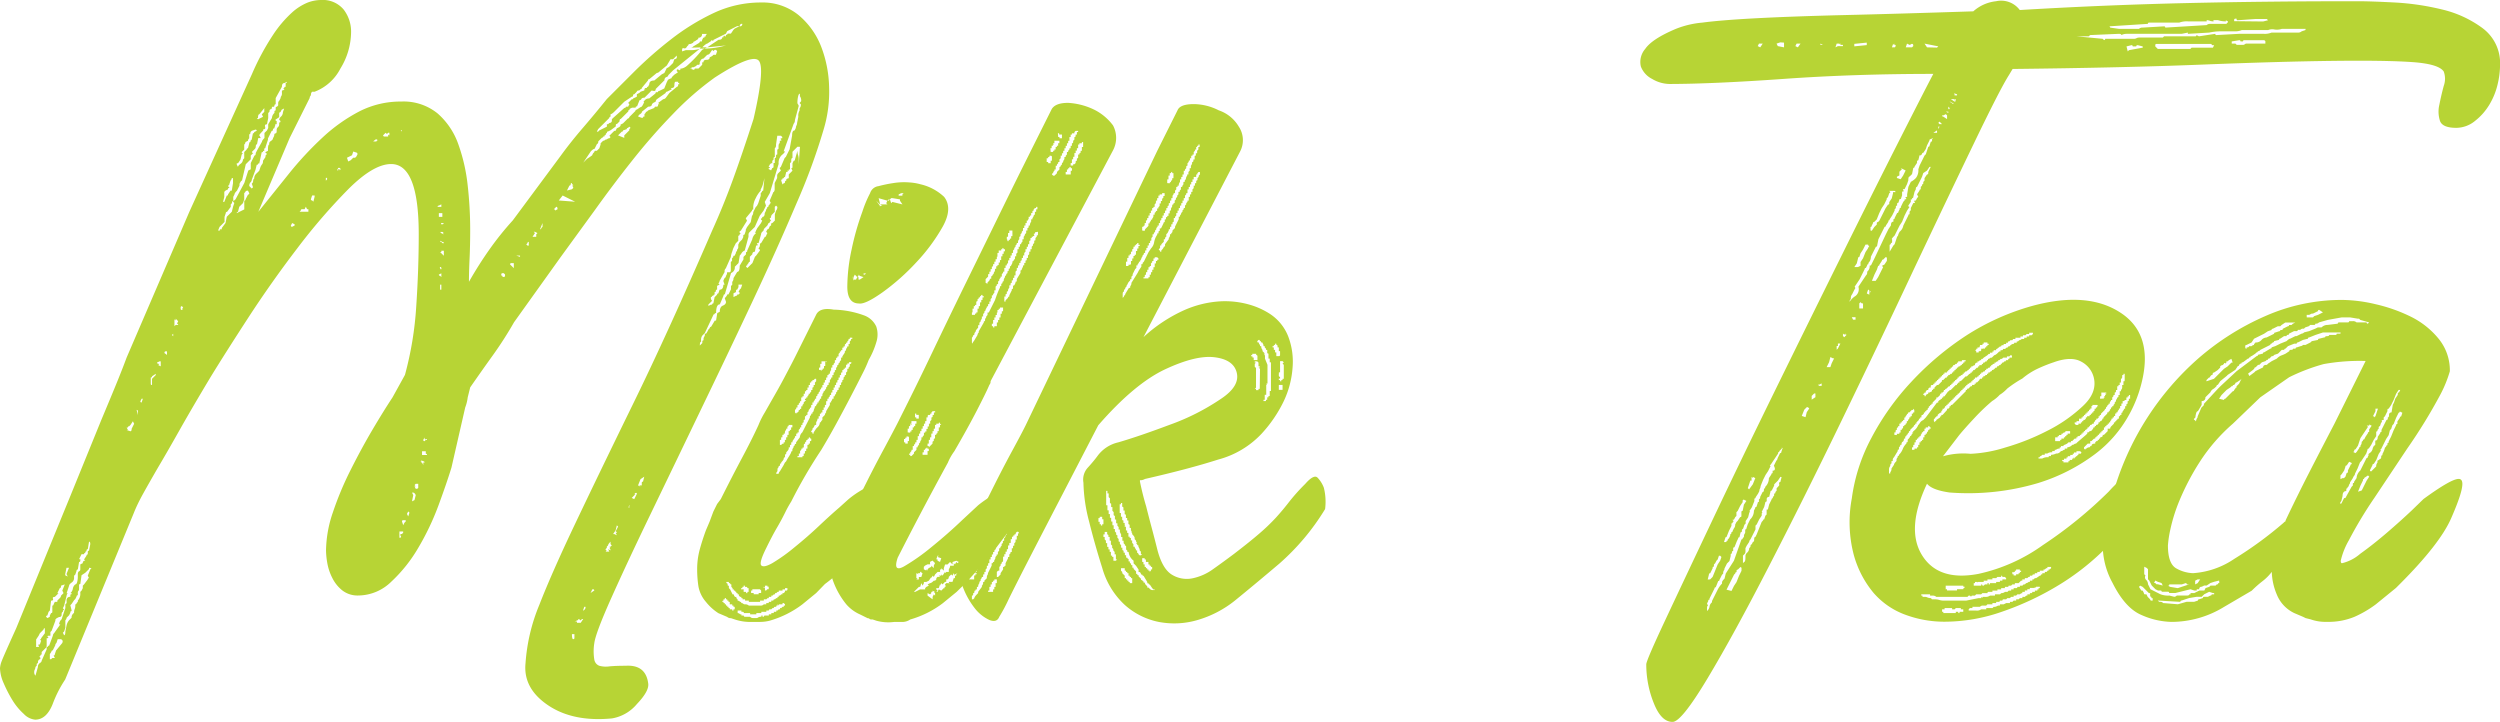 <svg xmlns="http://www.w3.org/2000/svg" viewBox="0 0 401.27 115.92"><defs><style>.cls-1{fill:#b7d435}</style></defs><title>milk-tea-title</title><g id="Layer_2" data-name="Layer 2"><g id="Layer_1-2" data-name="Layer 1"><path class="cls-1" d="M122.15.4a9.12 9.12 0 0 1 6 2 12.46 12.46 0 0 1 3.62 5 19.24 19.24 0 0 1 1.31 6.64 20.88 20.88 0 0 1-.91 6.84 98.19 98.19 0 0 1-4.33 11.77q-3.12 7.35-7.14 15.9t-8.35 17.51q-4.33 9-8 16.6T98.11 96q-2.52 5.64-2.72 7.24a8.15 8.15 0 0 0 0 2.62 1.27 1.27 0 0 0 .8 1 3.91 3.91 0 0 0 1.61.1q1-.1 2.62-.1 3.22-.2 3.62 2.82.2 1.21-1.81 3.32a6.65 6.65 0 0 1-4 2.31q-6.24.6-10.26-2.11t-3.62-6.74a29.71 29.71 0 0 1 2.21-9.36q2-5.13 5.74-13t9.23-19.1q5.53-11.27 12.78-28 1.81-4 3.32-8.15t3.32-9.76q1.81-7.85.91-9.26t-7.14 2.62a48.19 48.19 0 0 0-6.72 5.86q-3.32 3.42-6.44 7.35t-6 7.95L90 41.25l-7.49 10.47a60.46 60.46 0 0 1-3.42 5.33q-1.81 2.52-3.62 5.13l-.4 1.61a6.59 6.59 0 0 1-.4 1.61l-2.21 9.66q-.81 2.62-2.11 6.14a41.66 41.66 0 0 1-3.22 6.74 23.76 23.76 0 0 1-4.33 5.43 7.61 7.61 0 0 1-5.23 2.21 4 4 0 0 1-2.62-.81 5.9 5.9 0 0 1-1.61-2 8.44 8.44 0 0 1-.81-2.42 12.56 12.56 0 0 1-.2-2 19.48 19.48 0 0 1 1.11-6.14 51.14 51.14 0 0 1 2.82-6.74Q58 72 59.77 69T63 63.79l2-3.62a54.56 54.56 0 0 0 1.81-11q.4-5.93.4-11.57 0-11.27-4.43-11.27-2.82 0-6.84 4a95.61 95.61 0 0 0-8.25 9.56q-4.23 5.54-7.95 11.27t-5.94 9.36q-3 5-5 8.55t-3.42 5.94q-1.43 2.47-2.38 4.18t-1.51 3.12l-11.03 26.76a19 19 0 0 0-2 3.92q-1 2.52-2.82 2.52a2.88 2.88 0 0 1-1.81-.91A9.86 9.86 0 0 1 2 112.39a20.65 20.65 0 0 1-1.4-2.71 6.32 6.32 0 0 1-.6-2.42 3.85 3.85 0 0 1 .3-1.21q.3-.8 2.31-5.23 5.43-13.28 8.65-21.13l5-12.28Q18.11 63 18.92 61t1.41-3.62L30.39 34l10.06-22.13a40.33 40.33 0 0 1 3.42-6.34 18.8 18.8 0 0 1 3-3.52A8.61 8.61 0 0 1 49.41.4a6.19 6.19 0 0 1 2.11-.4 4.36 4.36 0 0 1 3.62 1.51 5.78 5.78 0 0 1 1.21 3.72A11.3 11.3 0 0 1 54.64 11a7.77 7.77 0 0 1-4.13 3.72h-.4a.58.58 0 0 0-.2.4.41.41 0 0 1-.1.3.41.41 0 0 0-.1.3l-3.22 6.44L41.46 34l4.93-6.14a54.26 54.26 0 0 1 5.33-5.74 26.85 26.85 0 0 1 5.94-4.23 14.49 14.49 0 0 1 6.74-1.59 8.63 8.63 0 0 1 5.84 1.91 11.72 11.72 0 0 1 3.32 4.93 28.57 28.57 0 0 1 1.51 6.64 64 64 0 0 1 .4 7q0 2.62-.1 4.73t-.1 3.72q1.61-2.82 3.32-5.23a48.49 48.49 0 0 1 3.72-4.63L90 25q1.61-2.21 3.52-4.43t3.88-4.67l4.43-4.43a63.94 63.94 0 0 1 5.84-5.13 36.25 36.25 0 0 1 6.84-4.23A17.72 17.72 0 0 1 122.15.4zM14.49 87.34c0-.27-.07-.4-.2-.4l-.2 1.21a.18.18 0 0 0-.2.2.18.18 0 0 1-.2.2v.2a.18.18 0 0 0-.2.2h-.4l-.4.81h.2V90a.18.18 0 0 1-.2.2l-.2 1.21a.18.18 0 0 0-.2.2l-.2.6-.2.2v.4a.87.87 0 0 1-.4.7c-.27.2-.4.37-.4.5l-.4 1.21h.2a.58.58 0 0 0-.2.4l-.4 1.61-.2.4.2.2-.2.2v.2c-.13 0-.2.13-.2.4a.35.35 0 0 1-.4.4l-.4.2-.2.2v.2l-.6 1.61-.2.2v.6h-.2c-.27 0-.34.07-.2.2s.07.2-.2.2v1.21a.58.58 0 0 1-.2.4l-.6.6v.4a.18.18 0 0 0-.2.2l-.2.2a.2.2 0 1 1 0 .4.58.58 0 0 0-.2.4v.2a.18.18 0 0 0-.2.2v.2l-.2.2a.89.89 0 0 1-.1.4.89.89 0 0 0-.1.4.81.81 0 0 0 .2.6l.4-1.41a.68.68 0 0 1 .3-.6c.2-.13.3-.27.3-.4l.8-1.81v-.4h.2a.18.18 0 0 1 .2-.2l.6-1.61a.58.58 0 0 1 .2-.4l1-1.41h-.2a1.16 1.16 0 0 1 .4-.81l.6-1.81V97l.2-.2v-.4a.53.53 0 0 1 .6-.6v-.2c0-.13 0-.2.1-.2s.1-.07.1-.2h-.2a1.11 1.11 0 0 0 .4-.7 1.1 1.1 0 0 1 .4-.7c.13 0 .23-.13.3-.4a3.37 3.37 0 0 0 .1-.8v-.4c0-.27.07-.43.2-.5a.32.32 0 0 0 .2-.3v-.81l.4-.2a.35.35 0 0 1 .4-.4l-.2-.2.4-.6a.18.18 0 0 1 .2-.2v-.4a.18.18 0 0 1 .2-.2zM6 103.84c.27 0 .33-.07.2-.2s-.07-.2.2-.2l.2-.6-.2-.2a.18.18 0 0 0 .2-.2l.6-.8v-.8a.18.18 0 0 0-.2.2l-.6.6-.2.4-.4.6v1.21zm1.61-4.63L8 99v-.2l.2-.4a.18.18 0 0 0 .2-.2v-1a.18.18 0 0 0 .2-.2l.2-.4h.4v-.2l.4-.4a.58.58 0 0 0 .2-.4l.2-.2.2-.2-.2-.4.4-1-.6.2c0 .27-.07.4-.2.4l-.4.81h.2l-.6.6q-.41 0-.3.3t-.3.3L8 98l-.2.2-.2.6a.18.18 0 0 0-.2.2zm2.45 3.79a.36.36 0 0 0-.4-.4h-.4l-.2.6a.58.58 0 0 0-.2.4l-.4.8a.18.18 0 0 0-.2.2L8 105v.81h.2l.2-.2h.4l-.2-.4a.18.18 0 0 0 .2-.2l.2-.6 1-1.21zm4.23-11.87v.2l-.6.6-.6.4-.2 1.41a.18.18 0 0 0-.2.2v.6a.41.41 0 0 1-.1.3.41.41 0 0 0-.1.3v.4a.18.18 0 0 0-.2.2l-.2.4-.2.2-.4.6-.2.2.2.81a.18.18 0 0 1-.2.2v.2l-.2.4-.4.4a.58.58 0 0 1-.2.4v1.21l-.2.6-.2.2.2.4c.13 0 .2-.2.2-.6l.2-1a2.06 2.06 0 0 1 .4-.81l.4-.4a.82.82 0 0 1 .2-.6l.2-.2a1.37 1.37 0 0 1 .1-.6 1.41 1.41 0 0 0 .1-.6V97a.18.18 0 0 0 .2-.2l.2-.2v-.2a1.64 1.64 0 0 0 .4-1.21V95l.2-.2.2-.4V94l.2-.2.6-.8a.18.18 0 0 1 .2-.2l-.2-.4.4-1 .2-.2zm-3.82 1.21l.4.2-.2-.4.4-1h-.4l-.2 1zm10.86-24.72l-.4.6-.2.2a.18.18 0 0 0-.2.2h-.2l.2.4h-.2l.6.2c.13 0 .2-.13.2-.4l.4-.8zm.8-1V66a.18.18 0 0 0-.2-.2zm.6-2.62l-.2.4a.18.18 0 0 0 .2.2l.2-.6zM25 60l-.6.4a.18.18 0 0 1-.2.2v1a.18.18 0 0 0 .2.2v-1l.6-.6zm.6-2l-.4.2c0 .14.13.2.4.2l-.2.2.4.2V58zm1-1.61a.2.2 0 0 0 0 .4l.2.2v-.6zm1-2.62l.2.2v-.4zm.6-2.62c0 .27 0 .34-.1.2s-.1-.07-.1.2v.81l.2-.2h.4a.18.18 0 0 0-.2-.2l.2-.4zm1-2a.18.18 0 0 0-.2.2v.2a.18.18 0 0 0 .2.2l.2-.2h-.2l.2-.2zm10.65-21.78l.4-.2v-1l.6-1.21c.13 0 .2-.13.2-.4l.2-.4.8-1.41c0-.13.13-.33.4-.6v-.81l.4-.4.2-.4v-.6l.6-1a1.16 1.16 0 0 1 .4-.81v-.2a.18.18 0 0 1 .2-.2v-.4a.18.18 0 0 1 .2-.2l.2-.2v-.4a.58.58 0 0 1 .2-.4l.2-.4a.41.41 0 0 1 .1-.3.8.8 0 0 0 .1-.5v-.4a.58.58 0 0 0 .4-.2l-.2-.2c.13 0 .2 0 .2-.1s.07-.1.2-.1v-.6a.18.18 0 0 0 .2-.2l-.4.2c-.27 0-.4.2-.4.6l-1 1.81v1a.18.18 0 0 0-.2.2.18.18 0 0 1-.2.2h-.2c0 .27-.07.4-.2.4s-.2.14-.2.4l-.2.2v.81l-.2 1c-.27 0-.37.13-.3.4s0 .4-.3.4v.2c-.54.54-.74.81-.6.81l.2.4h-.4l-.2 1c-.13 0-.2.14-.2.4a.58.58 0 0 1-.2.4l-.4.4a.18.18 0 0 0 .2.2l-.4.4v.6l-.2.2-.6.6-.61 2.64a.18.18 0 0 0-.2.2.58.58 0 0 0-.2.4v.2l-.4.8c-.27.27-.4.47-.4.6l-.2.4v.6l-.2.2v.2l-.2.2v.4l-.6.81a.18.18 0 0 0-.2.2l-.2.6v.81l-.4.4-.4.4L35 37c.27 0 .37 0 .3-.1s0-.1.3-.1v-.2l.6-.81.2-1 .81-.8.2-.81.2-.6-.2-.2a.18.18 0 0 1 .2-.2l.2-.2 1.41-2.62zM36 32.4l.4-1a.18.18 0 0 0 .2-.2l.4-.6h.2l.2-1.21v-.8h-.2a.58.58 0 0 1-.2.4l-.2.6a.18.18 0 0 1-.2.2.18.18 0 0 0 .2.2c0 .14 0 .2-.1.2s-.1.07-.1.2l-.4.2-.2.2v.81l-.2.8zm2-6l.2.4c0-.13.13-.3.4-.5a.87.87 0 0 0 .4-.7l.2-.2v-1l.2-.2.2-.2a.18.18 0 0 1 .2-.2l.2-.8a.18.18 0 0 1 .2-.2v-.2l.2-.2.2-1a.18.18 0 0 0 .2-.2l.4-.2a.18.18 0 0 0-.2-.2l-.6.2-.2.2v.2l-.2.2v.6a.58.58 0 0 0-.2.4l-.4.2a.58.58 0 0 1-.2.4v.8l-.4.4a.18.18 0 0 0 .2.2l-.2.2-.2.81-.4.6H38zm1.81 4.83A.18.18 0 0 0 40 31l-.2-.4c-.27 0-.4.07-.4.2l-.2.2v1l-.2.6-.6.6-.2.81a.18.18 0 0 0-.2.2l1.21-.6V32.2a.18.18 0 0 0 .2-.2zm.8-2.42c.13 0 .2-.1.2-.3a1.1 1.1 0 0 1 .4-.7l.4-.4.2-.6a2.26 2.26 0 0 1 .3-.5.8.8 0 0 0 .1-.5l.4-.6c0-.27.07-.4.2-.4v-.2a.18.18 0 0 1-.2-.2l.4-.2v-.2c0-.53.07-.8.2-.8v-.2c0-.13.1-.27.3-.4s.3-.27.3-.4l.2-.4c0-.27.07-.4.2-.4s.2-.13.2-.4v-.2a.58.58 0 0 1 .2-.4.58.58 0 0 0 .2-.4v-.2a.18.18 0 0 1 .2-.2v-.2l-.2-.2a.83.83 0 0 1 .3-.5 1 1 0 0 0 .3-.7l.2-.6-.4.2-.2.4a.18.18 0 0 0-.2.2v.6l-.6.4a.18.18 0 0 0 .2.2v.4c0 .13 0 .17-.1.1s-.1 0-.1.1l-.2.6a.18.18 0 0 0-.2.2.18.18 0 0 1-.2.2l-.6 1.21v.2l-.4 1.21a.18.18 0 0 1-.2.2v.4c-.14 0-.2 0-.2.1s-.07.1-.2.1l-.4 1.81c-.13 0-.2 0-.2.1s-.07.1-.2.1l-.2.81-.6 1.61a.58.58 0 0 1-.2.4.82.82 0 0 0-.2.6l.4.4.2-.2-.2-.6c.17-.08.24-.28.24-.68zm1-10.46c-.13 0-.2.2-.2.6h-.2l.2.2.81-.4-.2-.4.4-.4v-.6zM47.29 36l-.4-.2-.2.4a.18.18 0 0 0 .2.2l.4-.2zm2-2.42l-.2-.4-.2.4h-.4a.18.18 0 0 0-.2.2l-.2.2h1.41v-.4zm1.21-2.21h-.4l-.2.6a.18.18 0 0 0 .2.2l.2.2.2-.8zm2-2.82h-.2V29l.2-.2zm2-1.61h-.2l-.2.4h.4l.2-.2zm-.2.2v.2h.2v-.2zm3-2.62l-.6-.2-.2.6-.81.4.2.6.4-.2.4-.4H57l.2-.2.2-.4zm3-2.21a.18.18 0 0 1-.2.2l-.2.2h.4a.18.18 0 0 0 .2-.2h.2zm2-1l-.2.2-.2-.2-.4.4a.18.18 0 0 0 .2.2h.6v-.4a.18.18 0 0 0 .2.2v-.4zm1.81-.4h.2l-.2.2zm.6 64.4h-.6v1c.27 0 .33-.1.2-.3s-.07-.3.2-.3l.2-.2zm-.4-64.4l.2.2v-.2zm.81 62.59h-.4a.18.18 0 0 0-.2.2l.2.6.2-.4.2-.2zm.4-1.41l-.2.4.2.4.2-.6zm1.21-2.62c-.13-.27-.27-.4-.4-.4h-.2l.2.4-.2 1 .4-.2zm0-1.81l-.2.2.2.2h-.2l.2.4c.27 0 .4-.07.4-.2v-.6zm1.41-3.42a.18.18 0 0 0-.2-.2l-.4-.2.2.2h-.2a.18.18 0 0 0 .2.2l.2.4v-.4zm.4-1.21a.18.18 0 0 0-.2-.2v-.4h-.6v.6zm0-2.42c0-.13-.07-.17-.2-.1s-.2 0-.2-.3l-.2.4a.18.18 0 0 0 .2.2l.2-.2zM70.44 33a.18.18 0 0 0-.2.2h.6v-.4zm0 1.21v.6H71v-.6zm.4 9.66l-.4.2a.18.18 0 0 0 .2.2l.2.2zm.2-6.64h-.4l.2.2.4.2-.2-.2h.2zm.2 1.81a.18.18 0 0 0-.2-.2l-.4-.2a.18.18 0 0 0 .2.2l.2.2zm-.4 1.21v.2h-.2l.6.6v-.81zm0 2.82H71a.18.18 0 0 1-.2-.2h-.2a.57.57 0 0 0 .2.4zm-.2 2.62v.8h.2v-.8zM71 36a.18.18 0 0 0 .2-.2h-.4v.2zm9.86 7.85h-.2a.18.18 0 0 0-.2.2c0 .14 0 .2.1.2s.1.07.1.2h.2a.18.18 0 0 0 .2-.2v-.2zm1.61-1.61h-.4a.18.18 0 0 0-.2.2l.6.6zm-.6.2l.2.2zm1-1.41l.6.2v-.2zm2-2.21a.18.18 0 0 0-.2.2l-.2.2.2.2h.2zm1-1.61h-.2l.2.2-.4.6h.6v-.4l.2-.2zm1.21-1.41l-.4 1a.18.18 0 0 0 .2-.2l.2-.2zm2.41-2.21c0-.27-.07-.4-.2-.4l-.4.4a.18.18 0 0 1 .2.2zm.2-1.41l2.62.2-2-1zm2.31-2.4a.18.18 0 0 0-.2-.2v-.2a.18.18 0 0 0-.2.2.18.18 0 0 1-.2.2l-.4.8.8-.2.2-.2V30l-.2-.2zm.2 72h-.4c0 .54.07.81.2.81a.18.18 0 0 0 .2-.2zm1.21-2.42l-.2.2a.18.18 0 0 1-.2-.2c-.14 0-.2 0-.2.1s-.07.1-.2.1a.58.58 0 0 1-.4.2h.4v.2h.6l.4-.6zm17.47-91.71a.58.58 0 0 0 .4-.2l1-.6a.18.18 0 0 1 .2-.2h.2v-.2l.2-.4c.13 0 .2 0 .2-.1s.07-.1.2-.1v-.2l.2-.2h-.8a.53.53 0 0 1-.6.6v.2l-.6.4a.18.18 0 0 0-.2.2l-.4.2c-.27 0-.4.07-.4.2l-.2.2c-.14.27-.3.37-.5.3s-.3 0-.3.3v.2l.6-.2h.6a5.21 5.21 0 0 0 1.61-.2l-4.23 3.42-.8.8q0 .2-.3.3a.47.47 0 0 0-.3.5l-1.41 1.41c0 .27-.13.37-.4.3s-.4 0-.4.1l-1 1c-.27 0-.44.07-.5.2a.32.32 0 0 1-.3.2l-.4 1c-.13 0-.2 0-.2.1s-.07.1-.2.1h-.4l-.4.2c0 .14 0 .2-.1.2s-.1.07-.1.2l-1.21 1.21c-.13 0-.2.14-.2.4l-.4.4a.18.18 0 0 0-.2.2v.2l-.81.6-.4.2a.18.18 0 0 0-.2.2l-.2.2c0 .14 0 .2-.1.2s-.1.07-.1.2h-.2a.18.18 0 0 1-.2.2l-.6.6c0 .27-.07.4-.2.4l-.4.8c-.14 0-.34.14-.6.4l-1.21 1.81.2-.2.4-.4.6-.4A.18.18 0 0 1 95 25l.2-.4.2-.2a.18.18 0 0 1 .2-.2h.2l.4-.4.2-.6V23l.4-.4a.58.58 0 0 0 .4-.2.41.41 0 0 0 .3-.1.41.41 0 0 1 .3-.1l.2-.2-.2-.2.4-.4.2-.2.2-.2h.2l.2-.4.4-.2.2-.2V20l.4-.2.4-.4.4-.4a.18.18 0 0 0 .2-.2l1-1a.18.18 0 0 1 .2-.2l.6-.4c.13 0 .27-.13.4-.4l.2-.4c-.13 0-.13-.07 0-.2s.27-.4.81-.4l1-.8a.18.18 0 0 1 .2-.2h.2a.18.18 0 0 1 .2-.2l.81-.4.4-1 .2-.4.4-.2a.18.18 0 0 0 .2-.2l.2-.2.2-.2.6-.4-.2-.2c0-.27.1-.33.3-.2s.3.07.3-.2h.2a2.05 2.05 0 0 0 .8-.4A20 20 0 0 0 112.7 8l.4-.2a12.42 12.42 0 0 0 3-.4 6 6 0 0 1 1.41-.2l-4 .4 1.81-1.21c.4 0 .6-.13.6-.4h.2c0-.27.07-.33.2-.2s.2.07.2-.2h.2a.18.18 0 0 1 .2-.2h.4l.4-.6.2-.2.8-.4h-.4l-1.6.81-.2.4-2 1c0 .14-.07.17-.2.1s-.2 0-.2.1l-.6.4q-.2 0-.8.6zM93.78 97.4l-.2.6c.13 0 .27-.13.4-.4v-.2zm1.61-2.62a.2.2 0 0 0-.4 0l-.2.4zM96 21.13l.2-.2 1.21-.6v-.4h.2l.2-.2a.36.36 0 0 0 .4-.4v-.2l.2-.2 1.81-1.61c.13 0 .2 0 .2-.1s.13-.1.4-.1l.2-.4-.2-.2.4-.4.2-.2h.2a.18.18 0 0 1 .2-.2l.4-.2v-.4l.4-.2.2-.2.6-.2v-.2h.2l-.2-.2h.4a.18.18 0 0 1 .2-.2l.2-.4c0-.4.27-.6.8-.6l1.21-1 .4-.2.4-.81c.13 0 .33-.13.6-.4l.4-.4.2-.6a.58.58 0 0 0 .4-.2v-.4l-.6.6h-.4l-.6 1-1.21 1a.58.58 0 0 1-.4.2l-1.21 1a.18.18 0 0 0-.2.2l-1 1.21a.18.18 0 0 1-.2.2l-.2.2c-.27 0-.4.07-.4.2l-.4.4a.18.18 0 0 0-.2.2.18.18 0 0 1-.2.2l-1.21.81-.2.2-.6.6-.2.2-.6.6c-.27.27-.47.4-.6.4v.4a.18.18 0 0 0-.2.2l-1.4 1.4-.2.2-.2.2-.2.4zm2 66.21v-.4c-.27.27-.4.47-.4.6l-.2.2v.2l-.2.2a.18.18 0 0 0 .2.2l-.2.2h.6l-.2-.4.4.2a.59.59 0 0 0-.2-.4h.2l-.2-.2h.2l.2-.2zm1.21-2.82l-.2-.2-.2.8-.4.6h.2l.4.2-.2-.4H99a.18.18 0 0 0-.2-.2zM101 20.33l-.2.2a.18.18 0 0 0-.2.2l-.6.2a.18.18 0 0 1-.2.2l-.6.6 1 .4v-.4l.81-.81v-.2l.2-.2zm0 61h-.2l.2.2zm0 0c.13-.13.13-.2 0-.2zm1.21-2.21H102l-.2.2h.2l-.6.6.4.2.4-.81zm6.84-65.6a.18.18 0 0 0-.2-.2v-.2h-.4c-.13 0-.2.17-.2.5s-.13.5-.4.5h-.2l.2.2-.8.4a.18.18 0 0 0-.2.2l-1.41 1a.58.58 0 0 0-.2.4l-.4.2-.2.2c0 .27-.2.4-.6.4l-1 .8c0 .14-.1.27-.3.4s-.3.27-.3.4l.6.2a.18.18 0 0 0 .2-.2h.2v-.4l.2-.2a.18.18 0 0 1 .2-.2l.2-.2 1-.4a.18.18 0 0 1 .2-.2h.2c.13 0 .2-.13.2-.4h.2l-.2-.2.81-.6a.58.58 0 0 0 .4-.2l.6-.8 1.21-1c.13 0 .2-.13.2-.4zm-6.24 63.39l-.4 1 .4.2-.2-.2h.4v-.4a.18.18 0 0 1 .2-.2l.2-.8zM114.91 8h-.2l-.2.2-.2-.2-.4.6a.58.58 0 0 1-.4.2l-.4.4-.2.2a.58.58 0 0 0-.4.2l-.2.4v.2a.18.18 0 0 1-.2.2h-.2l-.2.2-.4.2c-.27 0-.37 0-.3.1s0 .1-.1.1h-.2l.6.2a.18.18 0 0 0 .2-.2h.6l.6-.6V10h.2c0-.27.17-.4.5-.4s.5-.13.5-.4l.4-.2.2-.2h.4l.2-.6zm-2.62-.2h.8l.4-.2h-1zm16.3 8.45a1.18 1.18 0 0 0-.2-.81v-.4c-.13 0-.24.17-.3.5a4.52 4.52 0 0 0-.1.91.4.4 0 0 0 .1.3.42.42 0 0 1 .1.3l-.6 2.21a.82.82 0 0 1-.2.6l-1.61 4.43h.2c0 .14-.17.34-.5.6a1.71 1.71 0 0 0-.5 1.41l-1.42 4.7-.81 1.41.2.6-.4.81-.6.8-.8 1.81-.81.8a.58.58 0 0 0-.2.4V38l-.6 2.21a1.09 1.09 0 0 0-.5.4 1.64 1.64 0 0 1-.3.4l-.2 1.21-.6.6a.93.93 0 0 1-.6 1l-1 3.42a.18.18 0 0 0-.2.2l-.6 1.41c-.4 0-.6.47-.6 1.41h-.2a.18.18 0 0 1-.2.2l-1.41 3-.4.4a1.16 1.16 0 0 0-.2.8v.2c-.14 0-.2.2-.2.6l.2-.2.2-.2v-.2c0-.13 0-.2.1-.2s.1-.13.1-.4l.2-.4c0-.27 0-.37.1-.3s.23-.17.5-.7l.2-.2a.18.18 0 0 1 .2-.2l.6-1h.2l.2-1.21.4-.2c0-.53.17-.87.5-1s.5-.33.5-.6l-.2-.6c.27-.27.4-.47.4-.6h.2l.4-.81v-.6a.18.18 0 0 0 .2-.2v-.4a.82.82 0 0 0 .2-.6l.6-1c.27 0 .4-.33.4-1l.6-1v-.4l.2-.2.2-.2c0-.27 0-.4.1-.4s.1-.07.1-.2l.81-1.81a1.65 1.65 0 0 1 .6-1l-.2-.2a.18.18 0 0 0 .2-.2l.2-.4.6-.81.2-.4-.2-.2a.18.18 0 0 1 .2-.2v-.2c.27 0 .4-.2.4-.6l.2-.4a.58.58 0 0 1 .2-.4c0-.13 0-.2.1-.2s.1-.07.1-.2l.2-.2a.18.18 0 0 1 .2-.2l-.2-.4.6-1.41c.13 0 .17 0 .1-.1s0-.1.1-.1v-1.23l.4-.8v-.4a.58.58 0 0 1 .2-.4l.4-.4-.2-.4.2-.2.6-1.41.2-.2.6-1.21.4-2.21c0-.53.13-.81.4-.81l.2-.4a.87.87 0 0 1 .1-.4.89.89 0 0 0 .1-.4l.2-1a1.59 1.59 0 0 1 .2-1v-.2a.41.41 0 0 1 .1-.3.8.8 0 0 0 .1-.5l-.2-.2zM113.7 49.1l.4-.2h.2a.18.18 0 0 1 .2-.2l.2-1 .2-.2.2-.2a.18.18 0 0 1 .2-.2l.2-.6c.4 0 .6-.27.6-.8h.2l-.2-.6c.13-.4.27-.6.4-.6v-.2a.82.82 0 0 0 .2-.6h.4c.13 0 .2-.13.2-.4v-1.24l.2-.2v-.4l.2-.2v-.2h.2l.2-.4a.58.58 0 0 1 .2-.4.41.41 0 0 1 .1-.3.41.41 0 0 0 .1-.3v-.4l.2-.4.4-.4.2-.4v-.2a.18.18 0 0 1 .2-.2l.2-.6v-.2l.2-.4.6-.81.2-1a.82.82 0 0 0 .2-.6l.4-.81.2-.2.2-.4.4-1.21V31l.2-.2a.18.18 0 0 1 .2-.2l.2-2-.2.8a3.52 3.52 0 0 1-.4 1v.2a4.68 4.68 0 0 0-.8 1.21 3.22 3.22 0 0 0-.4 1.41v.4a.18.18 0 0 0-.2.2l-1 1.21.2.4-1 1.61a.2.2 0 1 0 0 .4l-.2.2a.18.18 0 0 1-.2.2v.81l-.4.4-.2.4-.2.4-.2.6a3.28 3.28 0 0 0-.2.81l-.8 1.81a.58.58 0 0 0-.2.4v.2l-.8 1.41a.58.58 0 0 1-.2.4l.2.2-.4.2v.6a.18.18 0 0 0-.2.2.18.18 0 0 1-.2.2v.4a.18.18 0 0 0-.2.2h-.2a.18.18 0 0 1-.2.2v.2a.57.57 0 0 0 .2.4l-.6.6zm4.83-3.42v.4l-.2.4a.18.18 0 0 0-.2.2v.2l-.4.2v.6l.4-.2a.18.18 0 0 0 .2-.2h.2l.2-.2a.18.18 0 0 0-.2-.2l.2-.4.2-.2.2-.6zm-.4 2.21h-.4v-.2zm1-44.07a.36.36 0 0 0-.4.4.35.35 0 0 0 .41-.4zm5.63 29.38l-.2-.2-.2.2v.8l-.4.4a.58.58 0 0 0-.2.4.18.18 0 0 1-.2.2.57.57 0 0 0 .2.4l-.2.2a.18.18 0 0 1-.2.2l-.2.4-.4.4a.58.58 0 0 0-.2.4l-.2.2a.58.58 0 0 0-.2.4l-.4 1.41c-.27 0-.34.07-.2.2s.07.2-.2.2l-.2 1a.36.36 0 0 0-.4.4l-.2.2-.2.2v.81a.18.18 0 0 0-.2.2l-.2.2c0 .13 0 .2-.1.2s-.1.07-.1.2l.2.2.81-.8.4-1 .2-.2.6-.81c0-.13 0-.2-.1-.2s-.1-.07-.1-.2a.58.58 0 0 0 .2-.4c0-.27.07-.4.2-.4l.6-1a.18.18 0 0 0 .2-.2l.2-.4-.2-.2.2-.4q.2 0 .3-.3t.3-.3V36a.18.18 0 0 1 .2-.2l.4-.4v-1l.2-.6a.82.82 0 0 0 .2-.59zm-1-5.84l.2-.4a.18.18 0 0 0 .2-.2v-.6h.2v-.8a.18.18 0 0 0 .2-.2V25a.18.18 0 0 1 .2-.2v-.81a.18.18 0 0 0 .2-.2v-.2c0-.4.07-.6.2-.6v-.4c.27 0 .33-.07.2-.2s-.07-.2.2-.2v-.2l-.2-.2h-.6l-.2 1.41v.2a.58.58 0 0 1-.2.4v1.41a.18.18 0 0 0-.2.2v.2l-.2.2v.4h-.2l-.2.2-.2.4h.2a.18.18 0 0 1-.2.2.18.18 0 0 0 .2.2zm4.24-3.81l-.8.81v1c-.14 0-.2.13-.2.4V26l-.2.2v1h-.2v.2c-.27 0-.34 0-.2.1s.07.1-.2.1l-.2.81a.18.18 0 0 0-.2.2h-.2c0 .14 0 .2-.1.2s-.1.07-.1.2l.2.6.2-.2a.18.18 0 0 0 .2-.2.18.18 0 0 1 .2-.2v-.2a.58.58 0 0 1 .4-.2V28l.6-.6-.2-.4a.18.18 0 0 0 .2-.2v-.6l.2-.4a.18.18 0 0 0 .2-.2l.4-1.41v.2a1.58 1.58 0 0 0 .1.5 2.25 2.25 0 0 1 .1.7v.8l.2-2.82zm8.24 56.54a15.52 15.52 0 0 1 4.63-2.62q1.61-.4 2.21.3a2.38 2.38 0 0 1 .2 2.21 9 9 0 0 1-1.41 2.92 7 7 0 0 1-1.41 2.21q-1.61 2.22-3.72 4.63a26.56 26.56 0 0 1-4.33 4L131 95.19 128.79 97a15.88 15.88 0 0 1-5.23 2.62 6.18 6.18 0 0 1-1.51.2h-1.31a7.8 7.8 0 0 1-2.82-.4l-.6-.2a.82.82 0 0 1-.6-.2l-1.41-.6a8.23 8.23 0 0 1-2-1.81 5.16 5.16 0 0 1-1.21-2.52 18.14 18.14 0 0 1-.2-2.72 12.14 12.14 0 0 1 .4-3.12q.41-1.51 1-3.12l.6-1.41.6-1.61.6-1.21.6-.8q1.81-3.62 3.42-6.64t2.62-5.23a13.16 13.16 0 0 1 1-2q.8-1.41 1.71-3t1.81-3.32q.91-1.71 1.51-2.92l3.23-6.48q.6-1.21 2.82-.81a15.09 15.09 0 0 1 4.83.91 3.43 3.43 0 0 1 2 1.81 4 4 0 0 1 0 2.52 12.85 12.85 0 0 1-1.21 2.82 21.5 21.5 0 0 1-1 2.21q-.81 1.61-1.91 3.72t-2.3 4.31q-1.21 2.22-2.42 4.23A79.56 79.56 0 0 0 127 80.5a17.63 17.63 0 0 0-1 1.81q-.6 1.21-1.31 2.42T123 87.94q-1.21 2.42-.8 2.82t1.81-.4a28.07 28.07 0 0 0 3.52-2.52q2.11-1.71 3.92-3.42t3.22-2.92q1.33-1.2 1.57-1.41zM117.73 97.4v-.2h-.2V97h-.4v-.4h-.2v-.2h-.2v-.2h-.2V96h-.2v.2h-.2v.2a.18.18 0 0 0-.2.2h.2v.2h.2v.2h.2v.2h.2v.2h.2v.2h.2v.2h.4v.2h.2v-.2h.2v-.4zm8.65-3H126v.2h-.4v.2h-.6v.2h-.2l-.2.2h-.2v.2h-.2l-.2.2h-.2v.2h-.4v.2h-.2l-.2.2h-.4v.2h-.6v.2h-1.81v-.2h-.6v-.2h-.4V96h-.2v-.2h-.2l-.2-.2v-.2h-.2v-.2h-.2V95a.18.18 0 0 1-.2-.2h-.2v-.2h-.2v-.2l-.2-.2v-.4a.18.18 0 0 1-.2-.2h-.2v-.2h-.4v.2a.18.18 0 0 1 .2.2c0 .14 0 .2.1.2s.1.07.1.2v.2l.2.2.4.81h.2a.58.58 0 0 0 .2.4h.2V96l.2.2v.2a.58.58 0 0 1 .4.2.18.18 0 0 1 .2.2.41.41 0 0 1 .3.1.4.4 0 0 0 .3.1.83.83 0 0 1 .6.2h2a.58.58 0 0 0 .4-.2h.4v-.2h.4v-.2h.4v-.2h.2a.18.18 0 0 0 .2-.2h.2l.2-.2h.2v-.2h.2v-.2h.2l.2-.2h.2v-.2h.2l.2-.2v-.2h.2a.18.18 0 0 0 .2-.2zM126 97l-.2-.2h-.2v.2h-.6v.2l-.2-.2v.2h-.2v.2h-.2a.18.18 0 0 0-.2.2h-.2l-.2.2h-.2a.18.18 0 0 0-.2.2h-.4v.2h-.8v.2h-.8v.2h-1v-.2h-1a.18.18 0 0 0-.2-.2h-.2V98h-.6v.4a.58.58 0 0 1 .4.2h.2v.2h.2c.13 0 .2 0 .2.1s.13.1.4.1h.6a.57.57 0 0 0 .4.2h.6a.41.41 0 0 0 .3-.1.8.8 0 0 1 .5-.1v-.2h.2v.2h.2a.18.18 0 0 1 .2-.2h.6v-.2h.4v-.2h.4v-.2h.4V98h.2l.2-.2h.2v-.2h.2l.2-.2h.2v-.2h.2zm-6.64-2.42V95h.4v.2h.2V95h.2v-.6h-.2a.18.18 0 0 0-.2-.2h-.2V94h-.2v.2h-.2v.2h-.2v.2zm1.61.6v.2h.8v-.2h.4v-.4l-.2-.2h-1.21v.2h-.2v.4zm1.61-.81h.2l-.2-.2zm.2.4h.2l.2-.2h.2v-.4h-.2V94h-.4zm2-19.12a.58.58 0 0 0-.2.4h.4a.58.58 0 0 1 .2-.4l.6-1 .2-.4.2-.2a6.21 6.21 0 0 1 .4-.7 7.06 7.06 0 0 0 .4-.7c0-.13 0-.2.1-.2s.1-.07.1-.2a.41.41 0 0 1 .1-.3.41.41 0 0 0 .1-.3l.2-.2v-.2h.2V71l.6-.8a1.16 1.16 0 0 1 .4-.81L130 67v-.2l.2-.2v-.2h.2v-.2l.2-.2a.87.87 0 0 1 .1-.4.89.89 0 0 0 .1-.4h.2V65l.2-.2v-.2h.2v-.2l.2-.2V64h.2v-.2c0-.13 0-.2.1-.2s.1-.07.1-.2a.41.41 0 0 1 .1-.3.41.41 0 0 0 .1-.3.18.18 0 0 0 .2-.2l.2-.2v-.2l.2-.2v-.2h.2v-.4h.2V61l.2-.2v-.2h.2v-.4h.2v-.4a.18.18 0 0 0 .2-.2v-.2h.2V59c.13 0 .2-.13.2-.4a.18.18 0 0 0 .2-.2.18.18 0 0 1 .2-.2V58l.2-.2v-.4h.2v-.2l.4-.6v-.2l.2-.2V56a.58.58 0 0 0 .2-.4h.2v-.4h.2v-.4l.2-.2v-.2h.2v-.2h-.4v.2h-.2v.2l-.2.2v.2h-.2v.2a.18.18 0 0 0-.2.2v.2h-.2v.2h-.2v.4h-.2v.2h-.2v.2l-.2.2v.4h-.2v.2a.18.18 0 0 0-.2.2v.2h-.2v.4l-.2.2v.2h-.2v.4h-.2v.4a.82.82 0 0 0-.2.6h-.2v.2h-.2v.4h-.2v.4h-.2v.4h-.2v.4h-.2v.4h-.2v.2l-.2.2v.2l-.2.2v.2a.18.18 0 0 0-.2.2.18.18 0 0 1-.2.2v.4h-.2v.2l-.2.2v.2h-.2v.4h-.2v.4a.18.18 0 0 0-.2.2l-.2.2v.2l-.2.2v.4h-.2v.2h-.2v.4a.18.18 0 0 1-.2.2v.4a.18.18 0 0 0-.2.2v.2h-.2v.4h-.2v.2l-.2.2v.4h-.2v.2h-.2v.4h-.2v.2l-.4.6v.2h-.2v.4h-.2v.4h-.2v.2c0 .14-.14.34-.4.6v.2l-.2.2v.4a.18.18 0 0 0-.2.2c0 .14-.13.34-.4.6 0 .14 0 .2-.1.2s-.1.07-.1.2a.18.18 0 0 1-.2.2.58.58 0 0 1-.2.4zm.4-4.23h.2l.2-.2h.2V71h.2v-.4h.2v-.4h.2v-.4h.2v-.6h.2V69h.2v-.4h.2v-.4h-.6v.2a.18.18 0 0 0-.2.2v.2h-.2v.2a.58.58 0 0 0-.2.4v.2h-.2v.2h-.2v.4h-.2v.4h-.2zm2.62-5a.18.18 0 0 1 .2-.2l.2-.2v-.2c.13 0 .2 0 .2-.1s.07-.1.2-.1v-.4h.2V65l.2-.2v-.2l.4-.4h-.2V64h.2v-.2h.2v-.2l.2-.2v-.2h.2V63a.18.18 0 0 0 .2-.2v-.2h.2v-.4a.18.18 0 0 0 .2-.2v-.2h.2v-.4l.2-.2v-.4h-.2l-.2.2h-.2v.2h-.2v.2h-.2v.4h-.2v.4h-.2v.4h-.2v.2h-.2v.4h-.2v.4h-.2v.2h-.2v.6h-.2v.2l-.2.2v.2h-.2v.4h-.2v.2l-.2.2v.4zm2.42 4a.18.18 0 0 1-.2-.2h-.2v.2h-.2v.2h-.2v.2l-.2.2v.2a.18.18 0 0 0-.2.2v.4h-.2V72h-.2v.2l-.2.2v.4h-.2v.4H128v.2h.8v-.2h.2v-.4h.2v-.4h.2V72h.2v-.6h.2v-.2h.2v-.4h.2zm6.44-12.28h-.4v.2H136v.2h-.2V59h-.2v.2h-.2v.2h-.2v.4h-.2v.4h-.2v.4h-.2v.2c0 .14 0 .2-.1.2s-.1.07-.1.2v.2h-.2v.4h-.2v.4h-.2v.4h-.2v.4h-.2v.4h-.2v.2l-.2.2v.2h-.2v.4h-.2v.6h-.2v.4h-.2v.4h-.2v.4h-.2v.2h-.2v.4h-.2v.4h-.2v.2l-.2.4v.4h-.2l-.2.4-.2.2v.2l-.2.2a.18.18 0 0 0 .2.2v.2h.2v-.2l.4-.6.2-.2a1.16 1.16 0 0 0 .4-.8.18.18 0 0 0 .2-.2l.2-.2V67l.4-.4a.58.58 0 0 1 .2-.4V66l.6-1v-.4h.2v-.2a.58.58 0 0 0 .2-.4h.2v-.4h.2v-.2l.2-.2V63l.2-.2v-.2h.2v-.4h.2v-.4h.2v-.4a.18.18 0 0 0 .2-.2V61a.18.18 0 0 0 .2-.2v-.2l.2-.2v-.2h.2v-.4l.2-.2v-.4h.2V59l.2-.2v-.4h.2zm-5 1.21l.2.2v-.2h.2v-.2h.2v-.4h.2V58h-.6v.4h-.2v.6h-.2v.4zm1-1.21V58h-.2zm18.88-26.54q1.4 1.81-.2 4.73a29.34 29.34 0 0 1-4.23 5.74 35.9 35.9 0 0 1-5.43 4.83q-2.82 2-3.82 1.81Q136 48.7 136 46a29.18 29.18 0 0 1 .7-6 42.85 42.85 0 0 1 1.71-6 18.8 18.8 0 0 1 1.25-3 1.62 1.62 0 0 1 1.34-1.12 21.68 21.68 0 0 1 2.42-.5 10.87 10.87 0 0 1 2.52-.1 8.59 8.59 0 0 1 1.81.3 8.2 8.2 0 0 1 3.79 2.02zM137 44.88l-.2-.6.2.81zm0 0h.4l.2-.4-.4-.4-.2.4zm.6-.4h.2v.4h.2l.6-.4-.6-.2-.2-.2v.2zm1.21-.4l.2-.2h-.4v.2zm2.42-10.87c0-.13.13-.2.4-.2l-.4-.2-.6-.6.6.81zm0-.4h1.21l-.2-.2.2-.4-1.41-.4.2.81zm1.21-.6h.2l.2-.2h-.2zm.4-.2l.2.6.2-.2 1.61.4-.4-.6V32l-1.21-.2h-.2zm2-.6v-.2l.2-.2h-.4l-.4.2v.2z"/><path class="cls-1" d="M152.14 74.26q-2.42 4.43-4.43 8.25t-3.62 7q-.81 2.41 1 1.41a32.78 32.78 0 0 0 4.43-3.12q2.61-2.11 4.93-4.33L157 81.1a18.31 18.31 0 0 1 4.63-2.72q1.61-.5 2.21.2a2.38 2.38 0 0 1 .3 2.11 9.58 9.58 0 0 1-1.31 3q-.2.41-.5.91a15.77 15.77 0 0 1-.91 1.31l-1.91 2.52a27.88 27.88 0 0 1-2.31 2.72l-2.2 2.43-1.45 1.42-2.21 1.81a15.85 15.85 0 0 1-5.23 2.62 2.3 2.3 0 0 1-1.31.4h-1.31a7.17 7.17 0 0 1-2.82-.2l-.6-.2c-.27 0-.44 0-.5-.1a.42.42 0 0 0-.3-.1l-1.21-.6a6.24 6.24 0 0 1-2.22-1.63 12.87 12.87 0 0 1-2.11-3.72 6.62 6.62 0 0 1 .1-4.93 27.11 27.11 0 0 1 1.91-4.35q1.51-2.92 3.12-6.14t3.12-6q1.51-2.82 2.11-4l1.81-3.62q1.61-3.22 3.82-7.85t4.83-10l4.93-10.06q2.31-4.73 4-8.15l2.11-4.23 3.22-6.44q.6-1 2.62-1a11 11 0 0 1 4 1 8.45 8.45 0 0 1 3.22 2.62 4.27 4.27 0 0 1 0 4L159 61.18a.82.82 0 0 1-.2.6q-.41 1-1.91 3.92t-3.72 6.74a8.64 8.64 0 0 0-1.03 1.82zm-6.24-4a.18.18 0 0 0-.2-.2h-.2v.2h-.2v.2h-.2V71h.2v.2h.4v-.4h.2zm.2-.81v-.2h.2V69h.2v-.4h.2v-.2h.2V68h.2v-.4h-.81v.4h-.2v.4h-.2v.4h-.2v.6zm2 .6l.2-.2v-.4h.2v-.2h.2v-.4h.2v-.4h.2V68h.2v-.4l.2-.2V67a.18.18 0 0 0 .2-.2v-.2h.2v-.4h.2V66h-.4l-.2.2v.2h-.2v.2h-.2a.18.18 0 0 0-.2.2v.2h-.2v.6h-.2v.4h-.2v.4h-.2v.4h-.2v.4h-.2v.4h-.2v.4h-.2v.6h-.2v.4h-.2v.2l-.2.2v.2h-.2v.6h-.2v.2l-.2.2v.2c-.13 0-.2 0-.2.1s.07.1.2.1v.2h.2l.4-.4v-.2l.4-.4v-.4h.2v-.2l.2-.2v-.2l.2-.2a.41.41 0 0 1 .1-.3.41.41 0 0 0 .1-.3v-.2h.2zm-1.81-1.81l-.2-.2h.2zm4 24.75v-.2l.2-.2h.4l-.2-.2h.4v-.2l.2.2.4-.6V92l.2-.2h.4v-.4l.2-.4v-.2h.6v-.4l.2.2.2-.4.2.2.2-.2-.4-.2-.6.2v.4l-.2-.2-.2-.2-.4.4h-.4l-.2.6v.4l-.4-.4v.2h-.2v.4h-.4l-.4.4-.2.4-.2-.2-.2.4v-.2l-.4.6-.4.2h-.4v.2l-.2.4-.2-.4-.2.6h-.2l-.4.4-.2.2-.2.2h.2l.8-.4h.8v-.2l.2-.2.4-.2-.2-.2.4-.2c.13 0 .33-.13.6-.4h.2zm-3.42-26h.2v.2h.4v-.6h-.4v-.2h-.2zm1.21 25a.18.18 0 0 1-.2-.2h-.2V92h-.4l.2.2-.4-.2v.81h.2l-.2.2h.4v-.4h.4zm.8-19.92v-.2h-.2V72h-.2v.2h-.2v.4h-.2v.4h.8v-.6h.2V72zm0 18.51l-.4.2-.2.2v.4l.4.2v-.2l.2.2v-.2l.2-.2.4-.2v-.2l.4.4v-.4l.2-.4-.4-.4-.4.2v.4zm2-22.74h-.2V68h-.4v.2h-.2v.6h-.2v.4h-.2v.4h-.2v.6h-.2v.4h-.2v.6h-.2v.4h.2v.2l.2-.2.2-.2.2-.2V71a.18.18 0 0 1 .2-.2v-.2c0-.13 0-.2.1-.2s.1-.07.1-.2v-.4h.2v-.2a.18.18 0 0 0 .2-.2v-.2h.2v-.6h.2v-.4h.2l-.2-.2zm-1 27.17h.2l-.4-.2V95h-.2v.2l-.2.2-.4-.2v.4l.81.6v-.4l.2-.4.2.2v-.4zm.4-5.23h.2V90l.4.2.2-.6-.6-.2.2-.2h-.2zm3 2.62l-.2-.4-.2.4-.2-.2-.4.4v.2l-.2.2h-.2v.4h-.2l-.4.4-.2-.2-.2.4v-.2l-.2.6h-.4v.2l.2.2-.2.2h.2l.2-.4.4.2.2-.2.2-.2h.2c-.13-.13-.13-.2 0-.2s.13-.13 0-.4l.2-.2h.4c.13.27.13.2 0-.2h.6l.2-.6h.2zm.4-.4l-.4.2v.2h.2v-.2zm2.42-36.83a.58.58 0 0 1 .2-.4l.6-1a.58.58 0 0 1 .2-.4v-.2l.81-1.41c0-.13 0-.2.1-.2s.1-.07.1-.2a.41.41 0 0 1 .1-.3.41.41 0 0 0 .1-.3l.2-.2v-.4h.2l1-2q.2-.6.4-1.11t.4-.91v-.2h.2v-.4a.18.18 0 0 0 .2-.2.18.18 0 0 1 .2-.2.79.79 0 0 1 .1-.5.41.41 0 0 0 .1-.3l.2-.2v-.2a.18.18 0 0 0 .2-.2v-.2a.18.18 0 0 0 .2-.2v-.2a.18.18 0 0 0 .2-.2v-.2a.18.18 0 0 0 .2-.2.82.82 0 0 0 .2-.6.18.18 0 0 0 .2-.2l.2-.2v-.4h.2v-.4l.2-.2V40h.2v-.4h.2v-.4h.2V39l.2-.2v-.4h.2V38a.58.58 0 0 0 .2-.4l.2-.2V37h.2v-.4a.18.18 0 0 0 .2-.2v-.2h.2a.82.82 0 0 1 .2-.6v-.4h.2V35a.58.58 0 0 0 .2-.4l.2-.2V34h.2v-.4h.2v-.4h-.2v.2h-.2l-.2.2v.2a.18.18 0 0 0-.2.2v.2h-.2v.4h-.2v.2h-.2v.4H165v.2h-.2v.4h-.2v.4h-.2v.4h-.2v.4l-.2.2v.2l-.2.2v.2a.18.18 0 0 1-.2.2v.4a.58.58 0 0 0-.2.4v.2h-.2v.2l-.2.2v.2l-.2.2v.2l-.2.2v.4h-.2v.4h-.2v.4h-.2v.4h-.2v.4l-.2.2v.2h-.2v.4h-.2v.6h-.2v.2l-.2.2v.4h-.2v.2l-.2.2v.2l-.2.2v.4h-.2v.2l-.2.2v.6h-.2v.4l-.2.2v.2h-.2v.4l-.2.2v.4h-.2v.4h-.2v.2a.18.18 0 0 1-.2.2.41.41 0 0 1-.1.3.41.41 0 0 0-.1.3l-.2.2v.2l-.2.2v.4h-.2v.2a.41.41 0 0 1-.1.3.41.41 0 0 0-.1.3l-.2.2v.4h-.2v.4c-.27.27-.4.47-.4.6s-.2.13-.2.4a.18.18 0 0 1-.2.2.58.58 0 0 1-.2.4v.81zm.4-4.63v-.2h.2v-.2h.2v-.6h.2v-.4h.2v-.6h.2v-.4h.2v-.4h.2v-.2h-.2v-.2h-.2a.18.18 0 0 1-.2.2v.2h-.2v.2a.18.18 0 0 0-.2.2v.2a.18.18 0 0 0-.2.2v.4h-.2v.2h-.2v.4h-.2v.6h-.1v.4zm2-5v-.2l.2-.2a.58.58 0 0 0 .2-.4h.2v-.4a.18.18 0 0 0 .2-.2l.2-.2a.41.41 0 0 1 .1-.3.41.41 0 0 0 .1-.3v-.2h.2v-.4h.2v-.2h.2v-.4h.2v-.4h.2v-.6h.2v-.4h.2v-.4h.2V40h-.2a.18.18 0 0 0-.2-.2v.2h-.2v.2h-.4v.4h-.2v.6h-.1v.4h-.2v.4h-.2v.4h-.2v.2a.18.18 0 0 1-.2.2v.4h-.2v.4h-.2v.4h-.2v.4l-.2.2-.2.2v.6zm2 3.82v.2h-.2v.2h-.2v.4h-.1v.4h-.2v.4h-.2v.4h-.2v.6h-.2v.4h.2v.2h.2v-.2h.4v-.6h.2v-.4h.2v-.4h.2v-.6h.2v-.4h.2v-.6zm5.63-12.07v.2c-.14 0-.2 0-.2.1s.07.1.2.1H166v.2h-.2V38h-.2v.2h-.2v.4a.18.18 0 0 0-.2.2v.4h-.2v.4h-.2v.4h-.2v.4l-.2.2v.4h-.2v.4h-.2v.4a.18.18 0 0 0-.2.2v.2h-.2v.4h-.2v.4h-.2v.4l-.2.2v.6h-.2v.4h-.2v.4h-.2v.4a.18.18 0 0 0-.2.2v.2h-.2v.4a.58.58 0 0 0-.2.4.18.18 0 0 1-.2.2v.2c0 .14 0 .2-.1.2s-.1.07-.1.2v.2h-.2v.8h.2v-.2l.4-.4a.18.18 0 0 1 .2-.2v-.2l.4-.8v-.2a.18.18 0 0 0 .2-.2V46a.18.18 0 0 1 .2-.2l.2-.4c0-.13 0-.2.1-.2s.1-.07.1-.2v-.2l.6-1v-.4a.18.18 0 0 0 .2-.2l.2-.4v-.2h.2v-.4h.2V42c0-.13 0-.2.1-.2s.1-.07.1-.2v-.2h.2V41l.2-.2v-.4h.2V40h.2v-.4l.2-.2v-.2l.2-.2v-.2c0-.13 0-.2.1-.2s.1-.07.1-.2v-.2l.2-.2v-.2a.18.18 0 0 0 .2-.2v-.4zm-4.43 1.21v.2h.2v-.2h.2v-.2h.2v-.4h.2V37h-.5v.4h-.2v.6h-.2v.4zm6.54-12.5v.2h.4v-.4h.2v-.6a.18.18 0 0 0-.2-.2h-.2v.2h-.2v.2H168v.6zm.4-1.61h.4v-.2h.2v-.2h.2v-.4h.2v-.2h.2v-.4h.2v-.4h-.8v.4H169l.2.2h-.2v.2h-.2v.4h-.2zm1.81.6h-.2v.4l-.2.2V26h-.2v.2l-.2.2v.2h-.2v.6h-.2v.2l-.2.2v.2a.18.18 0 0 0-.2.2l.2.2h.2l.4-.4v-.2l.4-.4v-.4a.18.18 0 0 0 .2-.2l.2-.2v-.2l.2-.2a.41.41 0 0 1 .1-.3.41.41 0 0 0 .1-.3v-.2h.2V25l.2-.2v-.4h.2v-.2l.2-.2v-.2h.2v-.4h.2V23a.18.18 0 0 0 .2-.2v-.2l.2-.2V22a.18.18 0 0 0 .2-.2v-.2h.2v-.4h.2V21h-.4l-.2.2v.2h-.4v.2h-.2v.4h-.2v.6h-.2v.4h-.2v.4h-.2v.4h-.2v.4h-.2v.4h-.2zm-.6-3h.2v.2h.4v-.6H170v-.2h-.2zm2 5v-.2h-.2V27h-.2v.2h-.2v.4h-.2v.4h.81v-.6h.2V27zm1-3.22v.4h-.2v.4h-.2v.6h-.2v.4h-.2v.6h-.2v.4h.4v-.2h.2l.2-.2V26a.18.18 0 0 1 .2-.2v-.2c0-.13 0-.2.1-.2s.1-.07.1-.2v-.4h.2v-.2a.18.18 0 0 0 .2-.2v-.2h.2v-.6h.2v-.8h-.2v.2h-.4v.2h-.2v.6z"/><path class="cls-1" d="M209.49 77.68q1.41-1.61 2-1a4.77 4.77 0 0 1 1 1.61 9.27 9.27 0 0 1 .2 3.42 37.59 37.59 0 0 1-7.34 8.75q-3.92 3.32-7.14 5.94a17.3 17.3 0 0 1-6 3.12 13.2 13.2 0 0 1-6.24.3 11.59 11.59 0 0 1-5.43-2.72 12.78 12.78 0 0 1-3.62-5.94q-1.21-3.82-2.11-7.45a26.27 26.27 0 0 1-.91-6.24 2.84 2.84 0 0 1 .71-2.42q.91-1 1.51-1.81A5.68 5.68 0 0 1 179.5 71q3.42-1 8.25-2.82A36.5 36.5 0 0 0 196 64q3-2 2.52-4.13T195 57.35q-3-.4-7.95 1.91t-10.77 9l-5.84 11.27q-2.82 5.43-5 9.66t-3.52 6.94a25.37 25.37 0 0 1-1.53 2.87q-.4 1-1.61.5a6.4 6.4 0 0 1-2.42-2 12.84 12.84 0 0 1-2-3.82 7.18 7.18 0 0 1 0-4.73 30 30 0 0 1 1.91-4.43l3.12-6.24q1.61-3.22 3.12-6t2.11-4l21.13-44.07 3.25-6.5q.4-1 2.62-1a9 9 0 0 1 4 1 5.94 5.94 0 0 1 3.22 2.62 3.92 3.92 0 0 1 .2 4l-15.5 29.78a24.41 24.41 0 0 1 6.54-4.33 16.69 16.69 0 0 1 5.74-1.41 14.26 14.26 0 0 1 4.63.5 12.22 12.22 0 0 1 3.22 1.41 7.66 7.66 0 0 1 3.1 3.72 11.36 11.36 0 0 1 .7 5 15.07 15.07 0 0 1-1.47 5.5 21.3 21.3 0 0 1-3.52 5.13 14.74 14.74 0 0 1-6.94 4.13q-4.73 1.51-11.77 3.12a1.55 1.55 0 0 1-.6.2h-.2v.2q.4 2 1 4 .4 1.61.91 3.52t.91 3.52q.8 3 2.31 3.92a4.54 4.54 0 0 0 3.22.6 8.55 8.55 0 0 0 3.42-1.51q1.71-1.21 3.32-2.42 2.61-2 4.13-3.32a31.76 31.76 0 0 0 2.62-2.52q1.1-1.21 2.11-2.52a30.76 30.76 0 0 1 2.57-2.87zm-53.13 14.69h.2v-.2h.2V92h-.2v-.2h.2v-.4h.2v-.2h-.2l-.2-.2v.2h-.2l-.2.2v.2l-.2.2v.2h-.2v.6h-.2v.4h.8zm2.21-.2V92l.6-1.21v-.4h.2v-.2h.2V90l.2-.4v-.2l.2-.2V89h.2v-.4l.2-.2V88h.2v-.2l.2-.2v-.2a.18.18 0 0 1 .2-.2v-.4h.2v-.4l.2-.2V86l.2-.2v-.4h.2V85h.2v-.4a.58.58 0 0 0 .2-.4V84h.2v-.2l.2-.2V83h.2v-.4h-.2v.2h-.2v.2h-.2v.2H162v.4h-.2v.2h-.2v.2a.18.18 0 0 0-.2.2v.4h-.2v.4h-.2v.6h-.2v.2a.59.59 0 0 0-.2.4v.2h-.2v.4a.18.18 0 0 0-.2.2v.2l-.2.2v.4h-.2v.4h-.2v.4h-.2v.4h-.2v.4h-.2v.4h-.2v.6h-.2v.4h-.2v.4l-.2.2v.4h-.2v.4h-.2v.4h-.2a.57.57 0 0 1-.2.4v.2l-.2.2v.2a.83.83 0 0 0-.2.6h-.2v.4h-.2c0 .14 0 .2-.1.2s-.1.07-.1.2a.18.18 0 0 1-.2.2v.2a.18.18 0 0 1-.2.2v.6h.2l.2-.2c0-.13.14-.33.4-.6l.2-.2V95l.6-.8V94a.57.57 0 0 0 .2-.4v-.2h.2v-.2l.4-.4a.83.83 0 0 1 .17-.63zm-1.81-2.41h.2V90h.2a117.62 117.62 0 0 1 .4-.4v-.4h.2V89h.2v-.4h.2v-.4h.2V88a.18.18 0 0 0 .2-.2v-.4h.2V87a.18.18 0 0 0 .2-.2v-.2h-.6v.2h-.2v.2H158v.4h-.2v.4h-.2v.4h-.2v.6h-.2v.2h-.2v.4l-.2.2zM160 93h-.4v.2h-.2v.2h-.2v.4h-.2v.4h-.2v.6h-.2v.2h.8v-.4h.2v-.4h.2v-.6h.2zm-1-7.45h.2v.2h.2l.2-.2v-.4h.2v-.4h-.8zm4.43-.2h-.2l-.2.2v.2h-.2v.2h-.2v.2h-.2v.4h-.2v.6H162v.4h-.2v.6h-.2v.4h-.2v.4h-.2v.4h-.2V90a.18.18 0 0 1-.2.2v.2l-.2.2v.2l-.2.2v.6h-.2l-.2.2v.81h.2l.2-.2.2-.2V92l.4-.6V91h.2a.18.18 0 0 1 .2-.2v-.4l.4-.8v-.2h.2V89l.2-.2v-.2h.2V88h.2v-.4h.2v-.4l.2-.2v-.4h.2V86h.2v-.4h.2zm13.68-2h-.2v-.4h-.4v.2h-.2v.6h.2v.4h.2v.2h.2v-.2h.2zm2 6.44v-.81h-.2v-.4l-.2-.2c0-.27-.07-.4-.2-.4v-.4l-.2-.2v-.6h-.2v-.6h-.2v-.2a.18.18 0 0 0-.2-.2v-.4h-.4v.4h-.2v.4h.2v.4l.2.2v.4h.2v.6h.2v.4h.2v.4h.2v.6h.2v.2h.2V90h.4l.2-.2zm6.24 4.83h-.2l-.2-.2-.4-.6a.18.18 0 0 1-.2-.2h-.2v-.2l-.6-1a.18.18 0 0 1-.2-.2h-.2a.6.6 0 0 0-.2-.4h-.2v-.4l-.4-.6-.4-.4V90a2.08 2.08 0 0 1-.8-1.41h-.2v-.2l-.2-.2v-.4c0-.13 0-.2-.1-.2s-.1-.07-.1-.2l-.2-.2v-.4h-.2v-.6h-.2v-.4l-.2-.4v-.4h-.2v-.4l-.2-.2v-.4h-.2v-.6h-.2v-.6a.18.18 0 0 1-.2-.2v-.4l-.2-.2v-.6h-.2v-.4c0-.13 0-.2-.1-.2s-.1-.07-.1-.2v-.6l-.2-.2v-.6h-.2v-.4h-.2v2.31h.2v.81h.2v.6h.2v.6h.2v.6h.2v.6h.2v.6h.2v.4l.2.2v.2a.18.18 0 0 0 .2.2v.4l.2.2v.4a.18.18 0 0 1 .2.2v.2l.2.2v.4h.2v.4a.18.18 0 0 1 .2.2v.2h.2v.4h.2v.4h.2a.18.18 0 0 0 .2.2v.4h.2v.2l.2.2v.2h.2v.4h.2v.2l.4.4v.4h.2v.2h.2v.2l.4.4v.2h.2a.18.18 0 0 0 .2.2v.2h.2a.57.57 0 0 0 .2.4l.2.2v.2h.2l.2.2a.57.57 0 0 0 .4.2h.4zm-5.43-12.28v.6h.2v.4a.18.18 0 0 0 .2.2v.4h.2v.4h.2a.18.18 0 0 0-.2.2h.2v.6h.2v.4h.2v.6h.2v.2h.2v.4h.2v.4l.2.2v.4h.2a.57.57 0 0 0 .2.4v.2h.2v.4a.18.18 0 0 1 .2.2l.2.2h.2l.2-.2h-.2v-.4l-.2-.2v-.2l-.2-.4v-.2a.18.18 0 0 1-.2-.2l-.2-.2h.2a.57.57 0 0 1-.2-.4l-.2-.2v-.2c0-.13-.13-.33-.4-.6v-.2l-.2-.2h.2l-.2-.2v-.4h-.2v-.4a.18.18 0 0 0-.2-.2v-.6h-.2v-.4h-.2v-.4a.18.18 0 0 0-.2-.2v-.6h-.2v-.4a.18.18 0 0 0-.2-.2v-.6h-.2v.2h-.2v1.41zm1.61 10.46v-.2h-.2v-.2h-.2V92h-.2v-.2h-.2v-.2h-.2v-.4h-.6v.4l.2.2v.2l.2.2.2.2v.4h.2v.2h.2v.2h.2v.2h.2v.2h.4v-.8zm2.42-51.52l.4-.81.4-.6a1.81 1.81 0 0 0 .5-1 3.06 3.06 0 0 1 .5-1.21v-.2h.2v-.2a.18.18 0 0 1 .2-.2v-.4h.2l.4-.81a.18.18 0 0 1 .2-.2v-.4a.18.18 0 0 0 .2-.2v-.2h.2v-.2h.2v-.4h.2V34c0-.13 0-.2.1-.2s.1-.07.1-.2a.41.41 0 0 1 .1-.3.41.41 0 0 0 .1-.3.18.18 0 0 1 .2-.2c0-.13 0-.2.1-.2s.1-.07.1-.2v-.2l.2-.2v-.2l.2-.2v-.2l.2-.2v-.4h.2v-.2l.2-.2V30h.2a.58.58 0 0 1 .2-.4v-.4h.2c0-.27.07-.4.2-.4a.82.82 0 0 1 .2-.6V28h.2v-.4l.2-.2V27h.2v-.4a.82.82 0 0 0 .2-.6.18.18 0 0 0 .2-.2v-.2h.2v-.4c0-.13 0-.2.1-.2s.1-.07.1-.2v-.2h.2v-.4l.2-.2v-.4h.2v-.4h-.2v.2h-.2v.2H192v.4h-.2v.2l-.2.2v.4h-.2v.2h-.2v.4h-.2v.2a.18.18 0 0 1-.2.2v.2l-.2.2v.4a.18.18 0 0 0-.2.2v.2l-.2.2v.2h-.2v.6h-.2v.4h-.2v.4h-.2v.4a.82.82 0 0 0-.2.6h-.2v.2h-.2v.4l-.2.2v.4h-.2a.58.58 0 0 1-.2.4v.4h-.2v.4h-.2v.4h-.2v.4a.18.18 0 0 0-.2.2v.2h-.2v.4h-.2v.4h-.2v.4h-.2v.4h-.2v.2a.18.18 0 0 1-.2.2v.4h-.2v.4h-.2v.2l-.2.2v.2l-.2.2v.2l-.2.2v.2h-.2v.4l-.2.2v.4a.18.18 0 0 0-.2.2v.2h-.2v.4h-.2v.4h-.2v.4h-.2v.4h-.2v.2l-.2.2a.58.58 0 0 1-.2.4.41.41 0 0 1-.1.3.41.41 0 0 0-.1.3h-.2v.2l-.2.2v.2h-.2v.4l-.2.2-.4.81v.2l-.2.2v.4h-.2v.2c-.27.27-.4.47-.4.6a.58.58 0 0 0-.2.4l-.2.2v.2c-.14 0-.2.14-.2.4-.14 0-.2.14-.2.4v.6l.2-.2c0-.13 0-.2.1-.2s.1-.07.1-.2l.6-1h.2v-.2l.2-.4v-.2l1-1.61.2-.4.4-.6v-.4h.2v-.2l.2-.2zm-3.22 1.41h.4v-.2h.2a.18.18 0 0 0 .2-.2v-.4h.2v-.4h.2v-.4h.2v-.2h.2v-.6h.2v-.4h.2v-.4h.2v-.2h-.2V39h-.2v.2h-.2a.18.18 0 0 1-.2.2v.2h-.2v.2a.18.18 0 0 1-.2.2v.4h-.2v.4h-.2v.2h-.2v.4h-.2v.6h-.2zm3-5.63a.58.58 0 0 1 .2-.4l.4-.4v-.4h.2v-.2l.2-.2v-.2h.2a.41.41 0 0 1 .1-.3.41.41 0 0 0 .1-.3v-.2h.2v-.2a.18.18 0 0 1 .2-.2v-.2h.2v-.4h.2v-.2l.2-.2v-.4h.2v-.4h.2v-.4a.18.18 0 0 0 .2-.2v-.2h.2V31h-.4v.2h-.4v.2h-.2v.4h-.2v.4c-.14 0-.2 0-.2.1s.07.1.2.1h-.2v.2l-.2.2v.4h-.2v.2h-.2v.4h-.2v.4h-.2v.4h-.2v.4h-.2v.2a.18.18 0 0 1-.2.2v.4h-.2v.4a.18.18 0 0 0-.2.2h-.2v.6zm-.2 53.13v.4h.2V91h.2v.2h.2v.2h.2v.2h.2v.2l.2-.2v-.2h.2V91h-.2v-.2h-.2v-.2h-.2v-.4h-.4v-.4h-.2v-.2h-.4v.6zm2.21-48.9h-.4v.2h-.2v.4h-.2v.2l-.2.2v.4h-.2v.2h-.2v.4h-.2v.4h-.2v.4a.18.18 0 0 0-.2.2v.2h-.2v.2h.8v-.2h.2v-.4h.2v-.4h.2v-.4h.2v-.4h.2v-.6h.2v-.4h.2v-.2h.2v-.2zm6.64-13.68l-.2.2V28H192v.4h-.4v.4h-.2v.4h-.2v.4h-.2v.4h-.2v.4h-.2v.6h-.2v.2l-.2.2v.4h-.2v.4h-.2v.4h-.2v.4h-.2v.4h-.2v.4h-.2v.4h-.2v.4l-.2.2v.2h-.2v.6a.18.18 0 0 0-.2.2v.2h-.2v.4h-.2v.4h-.2v.2l-.2.4-.2.2v.4c-.13 0-.2.14-.2.4h-.2v.4l-.4.4v.2h-.2v.4l-.2.2a.18.18 0 0 0 .2.2v.2h.2v-.2c.27-.27.4-.47.4-.6a.18.18 0 0 0 .2-.2v-.2l.6-.81v-.2a.58.58 0 0 0 .2-.4v-.2h.2v-.2c.13 0 .2-.13.2-.4l.4-.4v-.2l.6-1.21v-.4h.2v-.2a.58.58 0 0 0 .2-.4l.2-.2v-.2l.2-.2v-.2h.2V33l.2-.2v-.2l.2-.2v-.2h.2v-.6h.2v-.4h.2v-.4h.2v-.4l.2-.2v-.4h.2v-.4h.2V29a.18.18 0 0 0 .2-.2v-.2l.2-.2v-.2l.2-.2v-.4zm-4.63 1.81a.18.18 0 0 1 .2-.2V29a.18.18 0 0 0 .2-.2v-.2h.2v-.81h-.2v-.2a.18.18 0 0 0-.2.2h-.2v.4h-.2v.6h-.2v.6zm13.08 27.77h.2v.2h.2v.4h.6v-.6a.18.18 0 0 0-.2-.2v-.2H201V57h-.2zm1.41 2L202 59h.2v-.2h-.2v-.6l-.2-.2h-.4v.2h.2l-.2.2v.4a.18.18 0 0 0 .2.2v3.22l-.2.2h.2v.2h.4v-.2h.2zm-.4-4.23h.2a.57.57 0 0 0 .2.4v.2h.2a.81.81 0 0 0 .2.6v.2a1040606.81 1040606.81 0 0 0 .4.4h-.2a.6.6 0 0 1 .2.4v.4l.4 1v3h-.2c.13.13.13.2 0 .2v1.61H203v.8h-.2v.2h.4v-.2h.2v-.4h.2v-.2h.2v-.81h.2v-4.6h-.2v-.6h-.2v-.8a.18.18 0 0 1-.2-.2v-.4h-.2v-.2l-.2-.2v-.2h-.2v-.2l-.2-.4h-.2v-.2h-.2v-.2h-.2l-.2.2zm2.62.8v.4h.2v.4h.2v.6h.4a.18.18 0 0 0 .2-.2v-.6h-.2v-.6h-.2v-.2a.18.18 0 0 0-.2-.2v-.2h-.2v.2h-.2v.2h-.2v.2zm1 4c-.14 0-.2 0-.2.1s.07.1.2.1h-.2v.4l.2.2v.2h-.2V61h.2v.2h.2V61h.2v-.2h.2v-2.24l-.2-.2.2-.2-.2-.2h-.4zm.4 2.82v-.8h-.6v.8zM378.53.2q2 0 5.84.2a41.1 41.1 0 0 1 7.55 1.11 17.78 17.78 0 0 1 6.54 3 7 7 0 0 1 2.82 5.94 13.74 13.74 0 0 1-.4 3.12 11.26 11.26 0 0 1-1.31 3.22 9.57 9.57 0 0 1-2.31 2.62 4.8 4.8 0 0 1-3 1.11q-2.22 0-2.62-1.11a4.81 4.81 0 0 1-.1-2.62c.2-1 .43-2 .7-3a3.36 3.36 0 0 0 0-2.31q-.81-1.21-5-1.51t-12.68-.2q-8.45.1-21.13.6t-30.39.7l-.6 1q-1.41 2.22-5.53 10.77T307.29 43q-5.43 11.57-11.67 24.45t-11.78 23.61q-5.54 10.77-9.76 17.81t-5.63 7q-1.81 0-3-3a16.65 16.65 0 0 1-1.21-6.24q0-.6 3-7t7.55-16q4.53-9.56 10.06-20.83t10.67-21.63q5.13-10.36 9.16-18.31t5.63-11q-12.68 0-23.95.8t-18.36.82a5.61 5.61 0 0 1-2.82-.81 3.7 3.7 0 0 1-1.81-2 3.2 3.2 0 0 1 .7-2.82q1.1-1.61 4.93-3.22a14.88 14.88 0 0 1 4.23-1q3-.4 8.65-.7T296 2.42q8.45-.2 20.73-.6A6.51 6.51 0 0 1 320.37.2a3.73 3.73 0 0 1 3.82 1.41Q337.48.81 350.76.5t27.77-.3zM286 71.84V72l-.4.4a.18.18 0 0 1-.2.2v.2l-1.21 1.81c-.14 0-.14.07 0 .2l-.4.81-.4.6-.4.8-.4 1a.89.89 0 0 1-.1.4.87.87 0 0 0-.1.4l-.2.4-.4.6a.18.18 0 0 1-.2.2v.4l-.4 1-.4.6c.13.14.13.2 0 .2l-.2.81-.4.6v.4l-.2.2-.2.6-.2.2v.2a.18.18 0 0 1-.2.2l-.2.81a.18.18 0 0 0-.2.2l-.2.4-.4 1a.18.18 0 0 0-.2.2v.4a.18.18 0 0 0-.2.2v.2a.18.18 0 0 0-.2.2v.2l-.2.81-.2.2-.2.2-.4.81a.41.41 0 0 1-.1.3.79.79 0 0 0-.1.5l-.2.2-.4.8a.18.18 0 0 1-.2.2l-.4 1a.18.18 0 0 0-.2.2l-.8 1.61c0 .14 0 .2-.1.2s-.1.07-.1.2l-.2.4c.13.27.17.4.1.4s-.1.14-.1.4v.4a1.11 1.11 0 0 0 .4-.7 1.1 1.1 0 0 1 .4-.7v-.2l.2-.4.2-.4.5-1a3.84 3.84 0 0 1 .71-1v-.2c0-.13.13-.33.4-.6l.2-.81 1.31-2.06 1.21-3.42a.18.18 0 0 0 .2-.2l.2-.2a.79.79 0 0 1 .1-.5.41.41 0 0 0 .1-.3v-.4a.18.18 0 0 0 .2-.2l.2-.6.4-.81a1.93 1.93 0 0 0 .6-1.41l.2-.4a.18.18 0 0 1 .2-.2l.2-.6a.18.18 0 0 1 .2-.2v-.4l.2-.2v-.2l.4-.8c.13 0 .2-.1.2-.3s.07-.3.2-.3v-.2a1.93 1.93 0 0 0 .6-1.41l.4-.6a.18.18 0 0 1 .2-.2v-.4c.4 0 .47-.27.2-.8l.4-.81a.58.58 0 0 0 .2-.4l.4-.81a.18.18 0 0 0 .2-.2l.2-.6zM274.49 93l.4-.4.81-2 .4-.6.2-.6-.2-.2h-.2l-.2.6-.2.2-.2.4-.2.2v.2a.18.18 0 0 1-.2.2v.2l-.4.81a.18.18 0 0 0-.2.2l-.2.81zm2.62-6c0-.13 0-.2.1-.2s.1-.07.1-.2l.2-.2.2-.4v-.2l.2-.2v-.2a.18.18 0 0 0 .2-.2l.2-.4a.82.82 0 0 0 .2-.6l.2-.4.2-.2.4-.6a.18.18 0 0 0 .2-.2v-.6a.18.18 0 0 1 .2-.2l.2-1 .4-.6-.4-.2a.18.18 0 0 0-.2.2v.2l-.4.6-.4.81-.2.2v.6l-.2.2-.2.4h-.2a.18.18 0 0 0 .2.2l-.2.2a.18.18 0 0 1-.2.2v.4l-.4.8-.4 1a.18.18 0 0 0-.2.2l-.2.6zm2.42 4.23a.18.18 0 0 0-.2-.2l-.4.4a.18.18 0 0 0-.2.2v.2a.18.18 0 0 0-.2.2l-.2.2-1.21 2.42.8.2.4-.81.4-.6.4-1 .4-.81zm6.24-14.69l-.4.6-.4.4-.2.2v.2l-.4.81a.18.18 0 0 0-.2.2l-.2.8a.36.36 0 0 0-.4.4v.2a.18.18 0 0 1-.2.2l-.2.81-.4.8c.13.14.13.2 0 .2v.4l-.4.6-.4.81-.2.2v.6l-.81 1.61a.58.58 0 0 0-.2.4l-.4.6-.2.4v.6a.58.58 0 0 1-.2.4l-.2.2v1.21l.2-.2c.13 0 .2-.27.2-.81v-.2a.83.83 0 0 1 .3-.5 1 1 0 0 0 .3-.7l.2-.2c0-.27.07-.4.2-.4l.2-.4c.13 0 .2-.13.2-.4s.07-.4.2-.4l.2-.4.8-2c.27-.27.33-.4.2-.4h.2l.2-.6.2-.2v-.8h.2l.2-.81.4-.8a.18.18 0 0 1 .2-.2v-.2l.2-.2v-.2a.18.18 0 0 1 .2-.2v-.2l.2-.2v-.4c.4-.4.53-.6.4-.6v-.2a.18.18 0 0 1 .2-.2l.2-.8zm-5.23 1.81l.2.2.6-.81.4-1-.4-.2v.2l-.2-.2v.6h-.2zM282.33 7l-.2.4.4.2.4-.6zm3.42-.2l-.6.2.2.4 1 .2v-.76zm2.62.2l-.2.4.4.2.43-.6zm1.81 58.36H290l-.4.4-.4 1 .6.2.2-.8.4-.6zm1.21-2.21h-.2l-.4.4v.6l.6-.4zm1-1.61l-.4.2h-.2l.2.2h.4zm-.2-54.34h.4l-.4-.2zm2 50.31l-.4-.2-.2.81-.4.81h.6l.2-.6.4-.81zM295.8 7.2h-.4V7a.18.18 0 0 0-.2.2V7h-.4l-.2.6.4-.2h.81zm-.8 47.94v.4h-.2v.6l.2-.2.4-.8zm1.21-1.41v-.2l-.2.2-.2-.2v.4l.2.2.4-.4zm14.09-31.6l-.4.2a.18.18 0 0 0-.2.2l-.4.8-.2.6-.4.6a.18.18 0 0 0-.2.2l-.2.2h-.2l-.2.81a.18.18 0 0 0-.2.2v.2l-.4.6a.18.18 0 0 1-.2.2l-.2 1-.4.4c-.14 0-.2.2-.2.6l-.2.6-.4.81c-.27 0-.34.07-.2.2s.07.2-.2.2v.6l-.2.6h-.2l-.2.6a.18.18 0 0 0-.2.2V33a.18.18 0 0 0-.2.2v.2l-.2.2v.2l-.4.8-.4.6a.18.18 0 0 1-.2.2v.2l-.4.6a.18.18 0 0 1-.2.2l-1 2-.2 1a.18.18 0 0 1-.2.2l-.81 1.61a1.37 1.37 0 0 1-.4 1v.2a.18.18 0 0 0-.2.2l-.2.4a.18.18 0 0 0-.2.2l-.8 1.61-.81 1.21a.25.25 0 0 1 0 .4l-.4.81a.82.82 0 0 0-.2.6.58.58 0 0 1-.2.4v.2a2.81 2.81 0 0 1 .91-.91 1.37 1.37 0 0 0 .5-1.51l1.21-1.81a.58.58 0 0 0 .2-.4v-.2a1.16 1.16 0 0 0 .4-.8v-.2h.2l.6-1.21 1.81-3.82.4-.8.4-.6c0-.4.13-.6.4-.6v-.4a.18.18 0 0 0 .2-.2l.4-.8a.18.18 0 0 0 .2-.2l.2-.4c0-.13 0-.2.1-.2s.1-.07.1-.2l.4-.81.2-.2V32c.27 0 .33-.07.2-.2s-.07-.2.2-.2v-.4l.2-1.21.4-.81a3.11 3.11 0 0 0 .8-.6 2 2 0 0 0 .4-1.41l.2-.6.4-.8.4-.81.2-.2.4-1.21a.18.18 0 0 0 .2-.2l.2-.6a.18.18 0 0 0 .2-.2v-.2zm-12.47 28.78h-.6l.2.4h.4zm-.2-43.47l2-.2v-.4l-2 .2zm.6 35.42l.4-.2v-.6l.4-.6.4-1 .4-.6a.18.18 0 0 1 .2-.2l-.2-.4h-.4l-.4.8-.4.6-.2.6a.18.18 0 0 0-.2.2l-.2.81-.4.6zm.6 5.84l-.2-.2-.2.2v.81h.6v-.81zm1.41-2l-.2.2v-.2a.18.18 0 0 0-.2-.2l-.2.6.4.2v-.4h.2zm.2-9.66l.4-.6.4-.4v-.2a.18.18 0 0 1 .2-.2l.2-.2 1-2 .4-.6a.18.18 0 0 0 .2-.2v-.2l.4-.6.2-.8v-.2h.4a.18.18 0 0 0-.2-.2h-.81l.2.2-.2.2-.2.6-.2.2V32l-.4.81-.4.6-.4.81-.4 1-.4.4a.18.18 0 0 0-.2.2l-.2.4a.18.18 0 0 1-.2.2V37zm2.42 4.43a.18.18 0 0 0-.2-.2l-.4.4a.18.18 0 0 0-.2.2l-.4.6a.18.18 0 0 1-.2.2l-.2.6-.4.81-.4 1h.6l.4-.6.8-1.61-.2-.2.4-.2.4-.6zm6.84-14.69l-.4.6-.6.4-.2.6-.8 1.61c-.14 0-.2.14-.2.4l-.2.4-.2.81a.18.18 0 0 1-.2.2v.2h-.2v.4l-.4.6a.18.18 0 0 0 .2.2l-.4.6-.4.8-.4 1-.4.6-.8 1.61c-.4.4-.54.6-.4.6v.4a.18.18 0 0 1-.2.2v.2a.18.18 0 0 0-.2.2v1l.6-1 .2-.2.4-1.21a.58.58 0 0 0 .2-.4l.2-.4a1.64 1.64 0 0 0 .6-1l.8-1.61a.18.18 0 0 1 .2-.2v-.2c0-.27.07-.4.2-.4v-.4l.4-.8c.27 0 .33-.07.2-.2s-.07-.2.2-.2l.2-.4.2-.2-.2-.4.4-.6a.18.18 0 0 1 .2-.2V30l.2-.2v-.2a.18.18 0 0 0 .2-.2v-.2l.2-.2v-.4l.4-.6a.18.18 0 0 0 .2-.2v-.2l.4-.81zm-5.63-19.54V7l-.2.2V7l-.2.6h.4c.13 0 .2-.13.2-.4zm.4 21.33l.6.2.4-.6.4-.81-.8-.4.2.2-.4.4v.6l-.4.2zm2.62-21.33a.2.2 0 1 0-.4 0V7a.18.18 0 0 1-.2.2l-.4-.2-.2.6h1l.2-.2zm3.82.4l.2-.2L308.9 7l.4.6zm0 13.28l-.6.4h.6zm.8-1l-.4-.4-.2.2.2.2zm-.6.4v.4l.2-.4zm1.21-2l-.4.2h-.2a.18.18 0 0 0 .2.2l.6.4v-.6zm0-.4l.4.2v-.2zm.6-.6l-.2-.2v.4h.2zm.6-.81h-.2a.59.59 0 0 0-.4-.2l.6.4zm.2-.4v-.2h-.6l.6.4a.18.18 0 0 0 .2-.2zm.4-1h-.2l-.2-.2v.4h.4zm-.4.81l.2.2v-.2zm56.36-11.29h-3.82a2.45 2.45 0 0 1-1.21.1 1.65 1.65 0 0 0-1 .1h-4.23a2.8 2.8 0 0 1-1.21.2h-2.31a9.07 9.07 0 0 0-1.71.2l-3.42.2v-.2l-1 .2h-8.87a1.8 1.8 0 0 0-.8.2c0-.13-.14-.2-.4-.2l-4.63.2-.2.2h-2l4.23.4.2.2a.18.18 0 0 0 .2-.2h4.63a.88.88 0 0 0 .4-.1.89.89 0 0 1 .4-.1h3.82l.2-.2h5a.18.18 0 0 0 .2-.2l.4.2 2.62-.4a.18.18 0 0 0 .2.2l3.62-.2h4a2.8 2.8 0 0 0 1.21-.2h4.23a.82.82 0 0 0 .6-.2l.6-.2zm-31.59-.4a.18.18 0 0 1 .2.2l1.41.2h3.22a.82.82 0 0 1 .6-.2l3.42-.2a.18.18 0 0 1 .2.2l6.64-.4a.82.82 0 0 1 .6-.2h2.62a.18.18 0 0 1 .2-.2v-.2l-.4-.2c.13.13.13.2 0 .2a3.78 3.78 0 0 1-1.21-.2h-.6c-.13 0-.17 0-.1.1s0 .1-.1.1a1.58 1.58 0 0 1-.5-.1 1.69 1.69 0 0 0-.5-.1v.2h-3a3.48 3.48 0 0 0-1.41.2h-4.83a.18.18 0 0 0-.2.2zm5.43 3.22l-.8-.2c-.14 0-.2 0-.2.1s-.07.1-.2.1h-.4a.18.18 0 0 0-.2-.2l-.8.2.2.8.2-.2 2.21-.4zm11.27-.2c-.14 0-.2 0-.2-.1s-.07-.1-.2-.1h-8.65a.18.18 0 0 0-.2.2v.2l.4.4h5.23l.2-.2h3.42l.2-.4zm8.25-.8h-3.22a.18.18 0 0 0-.2.2h-.4a.18.18 0 0 0-.2-.2l-1.21.2V7h.6l.2.2h1a.41.41 0 0 0 .3-.1.41.41 0 0 1 .3-.1h3v-.4zm-.2-3l.8-.2-.2-.2H362l-2.82.2A.18.18 0 0 1 359 3h-.2a.18.18 0 0 0-.2.2v.2z"/><path class="cls-1" d="M338.48 78.89q3.42-3.82 5.33-2.72t-1.51 6.34a30.74 30.74 0 0 1-5 6.14 39.75 39.75 0 0 1-7.3 5.53 46.41 46.41 0 0 1-8.65 4 28 28 0 0 1-9.26 1.61 18 18 0 0 1-6.24-1.11 12.36 12.36 0 0 1-5.13-3.52 16.19 16.19 0 0 1-3.19-6.16 20.64 20.64 0 0 1-.3-9 28.54 28.54 0 0 1 3.12-9.66 41.36 41.36 0 0 1 6.44-9.06 47.35 47.35 0 0 1 8.85-7.45 38.73 38.73 0 0 1 10.56-4.73q8.85-2.41 14.19 1.11t3.32 11.37a20.7 20.7 0 0 1-2.11 5.23 19.72 19.72 0 0 1-5.23 6 29.81 29.81 0 0 1-9.26 4.73 39.27 39.27 0 0 1-14.19 1.51q-2.82-.4-3.62-1.41-3.42 7.24-.8 11.47t9.06 3a27.93 27.93 0 0 0 10.36-4.63 69.07 69.07 0 0 0 10.56-8.59zm-31.6-9.46h.2v-.2a2.18 2.18 0 0 0 .81-1 1.63 1.63 0 0 0 .3-.4 1.08 1.08 0 0 1 .5-.4l.4-.4 1.81-2.41h.2v-.2l.2-.2a.18.18 0 0 0 .2-.2h.2v-.2h.2v-.2h.2l.6-.81a.18.18 0 0 0 .2-.2h.2l.2-.2.2-.2.4-.4h.2v-.2a.18.18 0 0 0 .2-.2h.2v-.2a.58.58 0 0 0 .4-.2l.6-.6h.2l.2-.2.2-.2a.18.18 0 0 0 .2-.2h.2v-.2h.2v-.2h.2l.2-.2.2-.2h.2v-.2h.2v-.2h.4v-.2h.2v-.2h.2l.2-.2h.2c0-.13 0-.2.1-.2s.1-.07.1-.2a.58.58 0 0 0 .4-.2h.2l.4-.4c.13 0 .33-.13.6-.4l.2-.2h.2v-.2h.2a.18.18 0 0 0 .2-.2h.4a.18.18 0 0 1 .2-.2.18.18 0 0 0 .2-.2h.2c.27-.27.47-.4.6-.4a.18.18 0 0 0 .2-.2h.4v-.2h.2l.2-.2a.58.58 0 0 0 .4-.2h.4v-.2h.4v-.2h.4v-.2h.4l.2-.2v-.2h-.6v.2h-.4l-.2.2h-.4v.2h-.4v.2h-.81v.2h-.4a.18.18 0 0 1-.2.2h-.2l-.2.2h-.2v.2H322v.2h-.4v.2h-.2a.18.18 0 0 0-.2.2h-.2l-.2.2a.18.18 0 0 0-.2.2h-.2v.2h-.4v.2h-.2v.2h-.4v.2h-.2l-.2.2-.6.4-.2.2h-.2v.2h-.2l-.2.2h-.2v.2h-.2l-.2.2v.2a.58.58 0 0 0-.4.2h-.2V59h-.2v.2h-.2v.2h-.2a.18.18 0 0 1-.2.2.18.18 0 0 0-.2.2h-.2v.2h-.2v.2h-.2l-.2.2h-.2v.2h-.2v.2a.18.18 0 0 0-.2.2h-.2v.2h-.2v.2h-.2v.2h-.2v.2h-.2v.2h-.2l-.2.2-.2.2a.18.18 0 0 0-.2.2h-.2v.2l-.2.2h-.2v.2h-.2v.2l-.4.4h-.2v.2l-.6.6v.2h-.2v.2h-.2v.2h-.2v.2l-.2.2v.2h-.2v.2h-.2v.2h-.2v.2l-.2.2a.18.18 0 0 0-.2.2v.2h-.2v.2h-.2v.2l-.2.2-.2.2v.2h-.2v.2a.18.18 0 0 0-.2.2l-.6.6v.2h-.2v.2l-.2.2a.18.18 0 0 1-.2.2v.2a.18.18 0 0 0-.2.2v.2h-.2c0 .27-.07.44-.2.5s-.2.24-.2.5h-.2v.2l-.2.2v.2a.18.18 0 0 1-.2.2v.2l-.6 1a.58.58 0 0 0-.2.4v.2h-.2v.4c-.13 0-.2.14-.2.4a.82.82 0 0 0-.2.6v.6h.2v-.2a.82.82 0 0 0 .2-.6l.4-.6c0-.13.13-.33.4-.6v-.2a.58.58 0 0 1 .2-.4v-.2a.18.18 0 0 0 .2-.2 2.71 2.71 0 0 0 .6-.91 2.65 2.65 0 0 1 .6-.91c0-.13 0-.2.1-.2s.1-.07.1-.2v-.2c.27-.27.4-.47.4-.6a.18.18 0 0 0 .2-.2l.2-.2zm-2.42.4v-.2h.4v-.2h.2V69h.2v-.2a.18.18 0 0 0 .2-.2v-.2h.2v-.2h.2V68a.18.18 0 0 0 .2-.2v-.2h.2v-.2l.2-.2V67h.2v-.2h.2v-.4h.2v-.2h.2v-.4l-.2-.2v.2h-.2a234.86 234.86 0 0 0-.4.4h-.2v.2a.18.18 0 0 0-.2.2l-.2.2c0 .14 0 .2-.1.2s-.1.07-.1.2v.2h-.2v.2h-.2v.2h-.2v.2h-.2v.4h-.2v.2a.18.18 0 0 0-.2.2v.2a.18.18 0 0 0-.2.2v.2h-.2v.4zm3.23 2.17v-.2h.2v-.4h.2V71h.2v-.2h.2v-.2h.2v-.4h.2v-.4h.2v-.2h.2v-.2l.2-.2V69h.2v-.2h.2v-.2a.18.18 0 0 1-.2-.2h-.2v.2h-.4v.2h-.2v.4h-.2a.18.18 0 0 1-.2.2.58.58 0 0 1-.2.4v.2h-.2v.2h-.2v.2h-.2v.2h-.2v.4h-.2v.4h-.2v.4h-.2v.4h.4V72zm21.53 19h-.6v.2h-.2l-.2.2H328v.2h-.6v.2h-.4v.2h-.4v.2h-.2a.18.18 0 0 0-.2.2h-.4v.2h-.2l-.2.2h-.4v.2h-.4v.2h-.2l-.4.4h-.6v.2h-.4l-.2.2h-.4a.18.18 0 0 1-.2.2h-.4v.2h-.6v.2h-.6v.2h-.8v.2h-.6a.18.18 0 0 0-.2.2h-.81l-.2.2h-.8l-.2.2h-.4a.18.18 0 0 0-.2.2l-.2-.2h-.2l-.2.2h-5a.84.84 0 0 0-.6-.2h-.4v-.2h-1.41v.2h.2v.2h.4a.92.92 0 0 1 .4.1 1.35 1.35 0 0 0 .6.1.18.18 0 0 0 .2.2h.4a2.27 2.27 0 0 1 .7.1 2.16 2.16 0 0 0 .7.1h3.62l2-.4h.4v-.2l.2.2v-.2h.4a1.17 1.17 0 0 0 .81-.2h.8v-.2h.8l.2-.2a.82.82 0 0 0 .6-.2h.4l.2-.2h.4v-.2h.4v-.2h.4a.18.18 0 0 0 .2-.2h.4V94h.4l.2-.2h.2l.2-.2a.58.58 0 0 0 .4-.2h.2v-.2h.4V93h.2l.2-.2h.2l.6-.4a.18.18 0 0 0 .2-.2h.2V92h.4v-.2h.2a.18.18 0 0 0 .2-.2h.2v-.2h.2l.2-.2zM308.7 63.39h.2v.2h.2v-.2l.4-.2V63h.2l.4-.2v-.2a.18.18 0 0 0 .2-.2h.2v-.2a11446607.81 11446607.81 0 0 0 .4-.4h.2l.6-.6V61h.2l.2-.2.2-.2h.2v-.2h.2v-.2h.2l.2-.2h.2v-.2h.2v-.2h.2v-.2h.2v-.2h.2V59h.2a.18.18 0 0 1 .2-.2.18.18 0 0 0 .2-.2h.2v-.2h.2v-.2h.2V58h.2v-.2h-.6v.2h-.6v.2h-.2v.2h-.2l-.2.2h-.2v.2a.18.18 0 0 0-.2.2h-.2v.2h-.2v.2h-.2v.2h-.2v.2h-.4v.2h-.2v.2h-.2v.2h-.2v.2h-.2v.2h-.2v.2h-.2v.2h-.2v.2h-.2v.2h-.2v.2h-.2a.18.18 0 0 0-.2.2v.2h-.2l-.2.2v.2h-.2l-.2.2v.2h-.2a.18.18 0 0 1-.2.2zm3.82 2.41v-.2h.2l.2-.2v-.2h.2V65h.2l.4-.4 1.81-1.81v-.2h.2v-.2h.2l.4-.4h.2v-.2h.4v-.2h.2v-.2h.2l.2-.2.2-.2a.18.18 0 0 1 .2-.2h.2v-.2h.2v-.2h.2l.2-.2h.2V60h.2v-.2h.2l.2-.2a.18.18 0 0 0 .2-.2.58.58 0 0 0 .4-.2l.2-.2h.2v-.2h.2l.2-.2h.2v-.2c.13 0 .2 0 .2-.1s.07-.1.2-.1l.2-.2h.2a.18.18 0 0 1 .2-.2h.2v-.2h.2v-.2h.4v-.2a.18.18 0 0 0-.2-.2l-.2.2h-.4v.2h-.6l-.2.2h-.2l-.2.2h-.2v.2h-.2l-.2.2h-.2v.2H320a.18.18 0 0 0-.2.2h-.2v.2h-.2v.2h-.2l-.2.2h-.2v.2h-.2v.2h-.2l-.2.2h-.2v.2h-.2v.2h-.2v.2h-.2a.18.18 0 0 1-.2.2h-.2v.2h-.2v.2h-.2v.2h-.2v.2h-.2l-.2.2h-.2v.2h-.2v.2h-.2v.2h-.2v.2h-.2v.2h-.2v.2h-.2v.2a.18.18 0 0 0-.2.2h-.2v.2h-.2v.2h-.2v.2h-.2v.2h-.2v.2h-.2v.2c-.14 0-.2 0-.2.1s-.07.1-.2.1v.2h-.2v.2h-.2v.2h-.2a.58.58 0 0 1-.2.4h-.2v.2l-.2.2v.2c-.13 0-.34.14-.6.4v.2h-.2a.18.18 0 0 1-.2.2c0 .14 0 .2-.1.2s-.1.07-.1.2v.2l.2.2v-.2a.18.18 0 0 0 .2-.2l.6-.4a.18.18 0 0 1 .2-.2v-.2h.2zm2.21 32v-.2h-.8l-.2.2h-.4v-.2h-1.21v.2h-.4v.4h.2v.2h2v-.2h.4v.2h.2v-.2h.6v-.4zm21.33-37.23a3.93 3.93 0 0 0-2-2.52q-1.61-.91-4.43.1a24.81 24.81 0 0 0-2.51 1 11.34 11.34 0 0 0-2.52 1.61 18.28 18.28 0 0 0-2.42 1.61 5.69 5.69 0 0 1-1.21 1 5.67 5.67 0 0 1-1.21 1A31.79 31.79 0 0 0 317 67q-1.51 1.61-2.52 2.82l-2.62 3.42a11.92 11.92 0 0 1 4.43-.4 21.53 21.53 0 0 0 5.53-1 37.21 37.21 0 0 0 6.84-2.72 23.84 23.84 0 0 0 5.63-3.92q2.38-2.2 1.77-4.63zm-23.55 34v.2h1.61v-.2h1a.18.18 0 0 1 .2-.2v-.2h-.2V94h-2.82v.6zm14.89-.4h-.6v.2l-.2-.2v.2h-.8v.2h-.4v.2h-.4V95h-.4v.2a.58.58 0 0 0-.4.2h-.4l-.2.2h-.4v.2h-.4l-.2.2h-.4l-.2.2h-.4a.18.18 0 0 0-.2.2h-.4a.18.18 0 0 1-.2.2h-.4v.2h-.6v.2h-.8l-.2.2h-.6a.58.58 0 0 0-.4.2h-1.21v.2h-.4l-.2.2v.2h1.21a1.16 1.16 0 0 0 .8-.2h.81v-.2h1l.2-.2a.79.79 0 0 0 .5-.1.8.8 0 0 1 .5-.1V97h.6l.4-.2h.6v-.2h.4l.2-.2h.4v-.2h.4l.2-.2h.4v-.2h.4l.2-.2h.2v-.2h.4v-.2h.2a.18.18 0 0 0 .2-.2h.4v-.2h.4v-.2h.2v-.2h.2zM318 94v-.2a.18.18 0 0 1 .2.2h.2l.2-.2h.4v-.2h.2v.2h.2v-.2h1v-.2h.6v-.2h.4V93h.6v-.2l-.2-.2h-.4a.18.18 0 0 0-.2-.2v.2h-.6l-.2.2h-.6v.2h-.8v.2h-.6v.2h-1v.2a.18.18 0 0 0-.2-.2h-.2v.2h-.2v.4zm-1-37.83l.2.2v.2h.4v-.2h.2a.18.18 0 0 0 .2-.2v-.2h.4v-.2a.18.18 0 0 0 .2.2v-.2h.2v-.2h.2v-.2h.2v-.2h-.2v-.2h-.6v.2h-.2v.2h-.4v.2c-.13.14-.13.2 0 .2h-.4v.2h-.2v.2zm6 36h.2v.2h.4v-.2h.4V92h.2v-.2h.2v-.2h-.2v-.2h-.6v.2h-.2v.2h-.2v.2a.18.18 0 0 0-.2-.2zM336.87 67l-.2.2h-.2v.2a.18.18 0 0 0-.2.2l-.2.2v.2h-.2l-.2.2h-.2v.2a.18.18 0 0 0-.2.2h-.2v.2a.18.18 0 0 0-.2.2h-.2v.2h-.2v.2h-.2v.2h-.2v.2h-.2a.18.18 0 0 1-.2.2h-.2v.2h-.2v.2H333l-.2.2-.2.2h-.2v.2h-.4l-.2.2-.4.2a.18.18 0 0 0-.2.2h-.4v.2h-.2v.2a.82.82 0 0 0-.6.2h-.2v.2h-.4v.2a1.17 1.17 0 0 0-.8.2h-.4v.2h-.4l-.2.2a.18.18 0 0 0-.2.2h-.2v.2h.6a1.6 1.6 0 0 1 1-.2.18.18 0 0 1 .2-.2h.2V73a1.79 1.79 0 0 0 .81-.2.82.82 0 0 0 .6-.2l.2-.2a.41.41 0 0 0 .3-.1.41.41 0 0 1 .3-.1V72h.4v-.2a1.16 1.16 0 0 0 .81-.4.41.41 0 0 0 .3-.1.41.41 0 0 1 .3-.1l.2-.2 1.41-1.21.2-.2v-.2h.2l.2-.2h.2c.27-.27.4-.47.4-.6h.2v-.2h.2v-.2h.2l.2-.2v-.2h.2a.18.18 0 0 1 .2-.2l.2-.2c0-.13 0-.2.1-.2s.1-.07.1-.2l.2-.2.2-.2.2-.2v-.2h.2a.18.18 0 0 1 .2-.2v-.2l.2-.2v-.2h.2v-.2h.2V65l.2-.2v-.2l.2-.2v-.2a.58.58 0 0 0 .2-.4.18.18 0 0 0 .2-.2v-.2h.2v-.6h.2v-.2a.58.58 0 0 0 .2-.4v-.4h.2v-.6c.13 0 .2 0 .2-.1s-.07-.1-.2-.1h.2v-1h-.2v.2h-.2v.4c-.13.14-.13.2 0 .2h-.2v.6h-.2v.4h-.2v.2h-.2v.6h-.2v.2a.18.18 0 0 1-.2.2v.4h-.2v.2l-.2.2v.4h-.2v.2c-.14 0-.2.13-.2.4h-.2v.2a.18.18 0 0 0-.2.2l-.2.2v.2a.18.18 0 0 0-.2.2l-.2.2a234.9 234.9 0 0 1-.4.4v.2h-.2v.2h-.2zm-6 2.62v.2h-.4V70h-.2v.2h-.4v.6h.8v-.2h.2v-.2h.4v-.2h.2V70h.2v-.2h.2v-.2h.4v-.4h-.6a.18.18 0 0 0-.2.2h-.2l-.2.2zm3.22 3l-.2-.2h-.6v.2h-.4v.2h-.2v.2h-.4v.2h-.4v.2h-.2v.2h-.4v.2H331v.2h.2v.2h.8v-.2h.2v-.2h.4v-.2h.2v-.2l.2.2v-.2a.18.18 0 0 0 .2-.2h.2a.18.18 0 0 1 .2-.2v-.2h.4zm1.81-7.45h-.2v.4h-.2v.2h-.2V66h-.2v.2h-.2v.2h-.2v.2h-.2v.2h-.2v.2h-.2v.2h-.4v.4h-.4v.2h-.3v.2l.2.2h.4V68h.4v-.2h.2v-.2h.2v-.2h.2l.2-.2V67h.2v-.2h.4v-.2h.2v-.2h.2v-.2h.2V66a.18.18 0 0 0 .2-.2v-.2h.2v-.2h.2v-.2h.2l-.2-.2h-.8zm5-.8h-.2v.4h-.2v.4h-.2v.4h-.2v.2l-.2.2v.2h-.2v.2h-.2v.4h-.2V67h-.2v.2h-.2v.2l-.2.2v.2h-.2v.2h-.2v.2h-.2v.2h-.2v.2h-.2v.4h-.2v.2h-.2v.2h-.2v.2h-.2v.2h-.2v.2c-.14 0-.2 0-.2.1s-.07.1-.2.1v.2h-.2l-.2.2-.2.2h-.2v.4h-.4l-.2.2-.4.4v.2l.2.2a.18.18 0 0 1 .2-.2.58.58 0 0 1 .4-.2.18.18 0 0 0 .2-.2h.2c0-.27.2-.4.6-.4V71l.2-.2h.2v-.2h.2c0-.13 0-.2.1-.2s.1-.07.1-.2a.58.58 0 0 0 .4-.2v-.2h.2l.6-.6v-.4h.4a.58.58 0 0 1 .2-.4l.2-.2.2-.2v-.2h.2c0-.13 0-.2.1-.2s.1-.07.1-.2a.18.18 0 0 0 .2-.2h.2v-.4h.2v-.2h.2v-.2a.18.18 0 0 1 .2-.2V66l.2-.2v-.2h.2v-.4h.2V65a.18.18 0 0 1 .2-.2v-.4a.18.18 0 0 0 .2-.2V64h.2v-.6h-.2v.2h-.2v.2h-.2v.4h-.2zm-3.22-.4v-.2h.2l-.2-.2h.2v-.2h.2l-.2-.2h.2V63h-.8v.6h-.2v.4z"/><path class="cls-1" d="M389 80.09q4.42-3.22 5.63-3.22c.4 0 .6.27.6.81q0 1.41-1.81 5.53t-8.25 10.56l-.6.6-3.23 2.63a17.56 17.56 0 0 1-3.42 2 10.87 10.87 0 0 1-4.43.81 7.09 7.09 0 0 1-2.62-.4l-.8-.2-.4-.2-1.41-.6a5.61 5.61 0 0 1-2.82-3 9.86 9.86 0 0 1-.8-3.62 8 8 0 0 1-1.51 1.51 18.64 18.64 0 0 0-1.71 1.51L357 97.4a16.2 16.2 0 0 1-8.45 2.42 12.46 12.46 0 0 1-4.83-1.11q-2.61-1.1-4.63-5.13a12.56 12.56 0 0 1-1.51-7.45 57.07 57.07 0 0 1 1.91-8 45.3 45.3 0 0 1 13.28-20.53 41.92 41.92 0 0 1 10.77-6.84 30.38 30.38 0 0 1 12.38-2.62 24.23 24.23 0 0 1 5.43.7 25.68 25.68 0 0 1 5.63 2 13.43 13.43 0 0 1 4.43 3.52 8 8 0 0 1 1.81 5.23 19.85 19.85 0 0 1-1.51 3.72 85.74 85.74 0 0 1-5.33 8.69l-5.23 7.85a67.56 67.56 0 0 0-4.15 6.89 11.77 11.77 0 0 0-1.29 3.26c0 .27.07.4.2.4a6.84 6.84 0 0 0 2.92-1.51q2.11-1.51 4.33-3.42t3.92-3.52zM345.52 96h-.2v-.2a.18.18 0 0 1-.2-.2v-.4h-.2l-1-1-.4-.2-.2.2.4.6h.2l.2.4a.18.18 0 0 0 .2.2h.2l.2.4.4.4a.18.18 0 0 0 .2.2h.2zm10.67-2.82l-.8.2-.6.2-.6.4h-.4l-.4.2a.36.36 0 0 0-.4.4h-.4v.2h-.4l-.6-.2-2.42.6h-1a.18.18 0 0 0-.2-.2h-1a.18.18 0 0 0-.2-.2h-.4l-.4-.2-.2-.2-.4-.4-.2-.4-.2-.4-.2-.2v-1.62l-.2-.2-.4-.2v1.21l.2.2a.56.56 0 0 0 .1.7 1 1 0 0 1 .3.7l.4.81 1.61.81a3.43 3.43 0 0 0 1.41.2l.8.2a.58.58 0 0 0 .4-.2H351c.27 0 .4-.07.4-.2h.2v-.2h.6l.81-.4h.8l.2-.4.6-.2.2-.2h.81l.2-.2c.13 0 .2 0 .2-.1s.07-.1.2-.1zm-10.26.4l.2.2h.2l.81.2-.2-.4-.6-.2-.4-.2-.2.4zm9.46 1.61h-.2l-.6-.2-.8.4-.4.4h-.8l-1.21.2-1.21.4a.18.18 0 0 0-.2.2h-.2l-3.42-.2.2.2c.4 0 .6.07.6.2l2.42.2 1.41-.4h1.21l.6-.2a.18.18 0 0 1 .2-.2l.6-.2a.18.18 0 0 1 .2-.2h.6l.4-.2a.18.18 0 0 0 .2-.2h.4zm11.47-11.67q1.81-3.82 3.72-7.55T374.7 68l5-10.06a32.27 32.27 0 0 0-6.74.5 30.52 30.52 0 0 0-5.53 2.11l-4.63 3.22-4.4 4.23a28.65 28.65 0 0 0-5.4 6.26 39.25 39.25 0 0 0-3.12 5.94 26.7 26.7 0 0 0-1.51 4.73 17.38 17.38 0 0 0-.4 2.62q0 3 1.41 3.72A5.87 5.87 0 0 0 352 92a13.37 13.37 0 0 0 6.64-2.31 60.92 60.92 0 0 0 7.85-5.74l.2-.2a.18.18 0 0 0 .16-.23zM348.14 94h-.2l.4.2 1.21.2 1.81-.6H351a.18.18 0 0 0-.2-.2l-.6.2h-2zm4-26.76a.18.18 0 0 0 .2.2v.2l.2-.2a.41.41 0 0 1 .1-.3.41.41 0 0 0 .1-.3l.6-1.41.4-.4v-.2l2.26-2.44.4-.4 2.6-2.42 3.22-2.42a.18.18 0 0 0 .2-.2l.8-.2a.18.18 0 0 1 .2-.2l1-.6a.18.18 0 0 0 .2-.2l.6-.2.8-.4 1-.4c.27-.27.47-.4.6-.4l.4-.2.4-.2h.2l.81-.4a.58.58 0 0 0 .4-.2l.8-.2 1-.4.4-.2h.6a1.37 1.37 0 0 1 1-.4l1.61-.2a.18.18 0 0 1 .2-.2h1.41a.18.18 0 0 0 .2-.2h.6a.83.83 0 0 1 .6.2h1.61a.18.18 0 0 0 .2.2l.2-.2-1.41-.4-.2-.2h-.2l-1.21-.2h-1.41l-2.21.4-1.41.4a.58.58 0 0 1-.4.2c-.14 0-.2 0-.2.1s-.07.1-.2.1h-.6l-.2.2-.6.2-.2.2h-.2a.58.58 0 0 0-.4.2h-.4a.18.18 0 0 1-.2.2h-.4l-.8.4a.18.18 0 0 1-.2.2.18.18 0 0 0-.2.2h-.4l-.6.4a.18.18 0 0 0-.2.2l-.8.2a.18.18 0 0 1-.2.2l-.2.2a.18.18 0 0 0-.2.2l-1.61.81-.2.2h-.2a.18.18 0 0 1-.2.2l-.2.2-.6.4a.18.18 0 0 0-.2.2h-.2a.18.18 0 0 1-.2.2l-.81.6c-.13 0-.2 0-.2.1s-.07.1-.2.1l-.2.2a.18.18 0 0 1-.2.2l-.4.6-1.21.8-.2.2-1 .81-.4.6a.18.18 0 0 0-.2.2l-.2.2a1.59 1.59 0 0 1-.4.3 1.09 1.09 0 0 0-.4.5l-.4.4-.2.2-.2.2a.53.53 0 0 1-.6.6V65l-.6 1c-.14 0-.24.14-.3.4a2.66 2.66 0 0 0-.1.6zm.2 26.56l.4-.2.4-.6h-.4l-.4.2zm1.81-32.6l1.21-.4.6-.6.2-.2.8-.8.6-.4.4-.4.2-.2h.2l-.2-.6-.4.2-.2.2h-.2c0 .27-.07.37-.2.3s-.2 0-.2.1l-.2.2a.58.58 0 0 0-.4.2v.2l-.4.4-.6.4a.18.18 0 0 0-.2.2.18.18 0 0 1-.2.2l-.2.2a.18.18 0 0 1-.2.2l-.4.4zm4.63 1.21a.18.18 0 0 1 .2-.2V62l.4-.4.4-.81-.2.2-.6.4a.18.18 0 0 0-.2.2l-.2.2c-.14 0-.2 0-.2.1s-.07.1-.2.1l-.2.2-.6.4-.8.81-.4.6.8.2a.18.18 0 0 1 .2-.2l1.21-1.21a.18.18 0 0 0 .2-.2zm1.61-6.64a.18.18 0 0 0 .2.2v-.2c.27 0 .4-.07.4-.2h.4a.58.58 0 0 1 .4-.2v-.2a.18.18 0 0 0 .2-.2h.2a1.16 1.16 0 0 0 .8-.4 1.16 1.16 0 0 1 .81-.4l1.21-.6a.18.18 0 0 1 .2-.2l.6-.2a.18.18 0 0 0 .2-.2h.2a.18.18 0 0 0 .2-.2l.8-.4a.18.18 0 0 0 .2-.2h.4l.2-.2.4-.2h-1.61l-.6.4-.2.2h-.4l-.8.4a.18.18 0 0 0-.2.2l-.6.2-.6.4-1.61.8-.4.6-.81.4a.18.18 0 0 0-.2.2zm15.29-2.41h-2.82l-1.21.4-1 .4a.18.18 0 0 0-.2.2l-.8.2-.81.4a.18.18 0 0 0-.2.2h-.4l-1 .4-.4.4a.18.18 0 0 0-.2.2h-.4l-.4.4-.2.2-.6.2-.2.2h-.2l-.4.4c-.14 0-.2 0-.2.1s-.07.1-.2.1l-.2.2-.6.2-.4.4h-.2l-.4.4a.18.18 0 0 0-.2.2l-.2.2-.8.6.2.4.8-.6.2-.2 1.21-.6c0-.27.2-.4.6-.4l.2-.2.6-.4.8-.4a2 2 0 0 1 .7-.5 5.29 5.29 0 0 0 .71-.3l.6-.4a.18.18 0 0 1 .2-.2c.27 0 .4-.07.4-.2h.4a.18.18 0 0 1 .2-.2l.6-.2a.58.58 0 0 0 .4-.2h.4l.8-.4.2-.2 1-.2a.18.18 0 0 1 .2-.2l.8-.2a.18.18 0 0 0 .2-.2h.2c.27 0 .4-.07.4-.2h1a.18.18 0 0 0 .2-.2h.6zm-5.43-2.42h1l.2-.2.6-.2.8-.4-.6-.4a.18.18 0 0 0-.2.2l-.81.4h-.2l-.4.2h-.4zm6 29h.2l1-1.81.2-.2v-.2c0-.13 0-.2.1-.2s.1-.07.1-.2l.4-.6a1.74 1.74 0 0 1 .6-1.21l1-2a.18.18 0 0 0 .2-.2l.2-.4c-.27.13-.24.07.1-.2a1.09 1.09 0 0 0 .5-.8l.2-.4a.18.18 0 0 0 .2-.2v-.6c.27 0 .4-.2.4-.6l.4-.6a.18.18 0 0 1 .2-.2V69l.81-1.61a.18.18 0 0 0 .2-.2V67c.13 0 .2-.13.2-.4a.36.36 0 0 1 .4-.4l.2-1.21.2-.4.2-.6.4-.6v-.2a.18.18 0 0 1 .2-.2l.2-.4H385l-.4.6-.4 1-.4.81-.4.6a.18.18 0 0 0-.2.2v.2l-.4.81-.2.2v.4c-.27 0-.37.07-.3.2s0 .2-.1.2l-.2.6a.18.18 0 0 0-.2.2v.2l-.2.2v.2a.18.18 0 0 0-.2.2V70l-.4.6-.4.8-.4.6a.18.18 0 0 0-.2.2l-.2.6-.8 1.21-.2.2-.4 1-.4.81a.58.58 0 0 1-.2.4l-.2.4-.4.6a.41.41 0 0 1-.1.3.41.41 0 0 0-.1.3l-.2.2a.18.18 0 0 1-.2.2v.4c-.4 0-.6.27-.6.8l-.2.81a.58.58 0 0 0-.2.4h.2zm1.21-5.63l-.4-.2-.4.6a.18.18 0 0 0-.2.2l-.2.6-.4.6-.2.2v.6l.4-.2v.2a.18.18 0 0 1 .2-.2l.2-.2.2-.6a.18.18 0 0 0 .2-.2v-.2l.4-.8a.18.18 0 0 1 .2-.2zm2.82-6h-.4l.2.2-1.21 1.81-.4 1.21-.4.6a.18.18 0 0 0-.2.2.18.18 0 0 1-.2.2l.4.2.2-.2.4-.6a.18.18 0 0 1 .2-.2v-.2a.82.82 0 0 0 .2-.6l.2-.2a.18.18 0 0 1 .2-.2l.2-.4.4-.6a.18.18 0 0 1 .2-.2v-.4l.4-.6-.4-.2zm-.2 8l-.6.4a.18.18 0 0 1-.2.2v.2l-.4.81-.4 1 .6-.2.8-1.61.4-.6zm5-10.06H385l-.4.8-.4 1-.2.2-.2.6-.2.2-.2.8-.4.6-.8 1.61-.2.2h.2l-.4.6-.4 1-.4.6a.18.18 0 0 0-.2.2l-.4.8a.18.18 0 0 0 .2.2l.2-.2.4-.4.2-.2a.82.82 0 0 1 .2-.6v-.2a.18.18 0 0 1 .2-.2l.2-.2c.13 0 .2-.1.2-.3s.07-.3.2-.3v-.2a3.52 3.52 0 0 0 .4-1l.2-.2a.18.18 0 0 1 .2-.2v-.2a.18.18 0 0 1 .2-.2v-.2l.4-.8.4-1 .4-.81a.18.18 0 0 1 .2-.2v-.4l.4-.6a.18.18 0 0 1 .2-.2l.2-.6-.4-.2zm-4 .6V67l.2-.2.4-1.21h-.4V66l-.4.81z"/></g></g></svg>